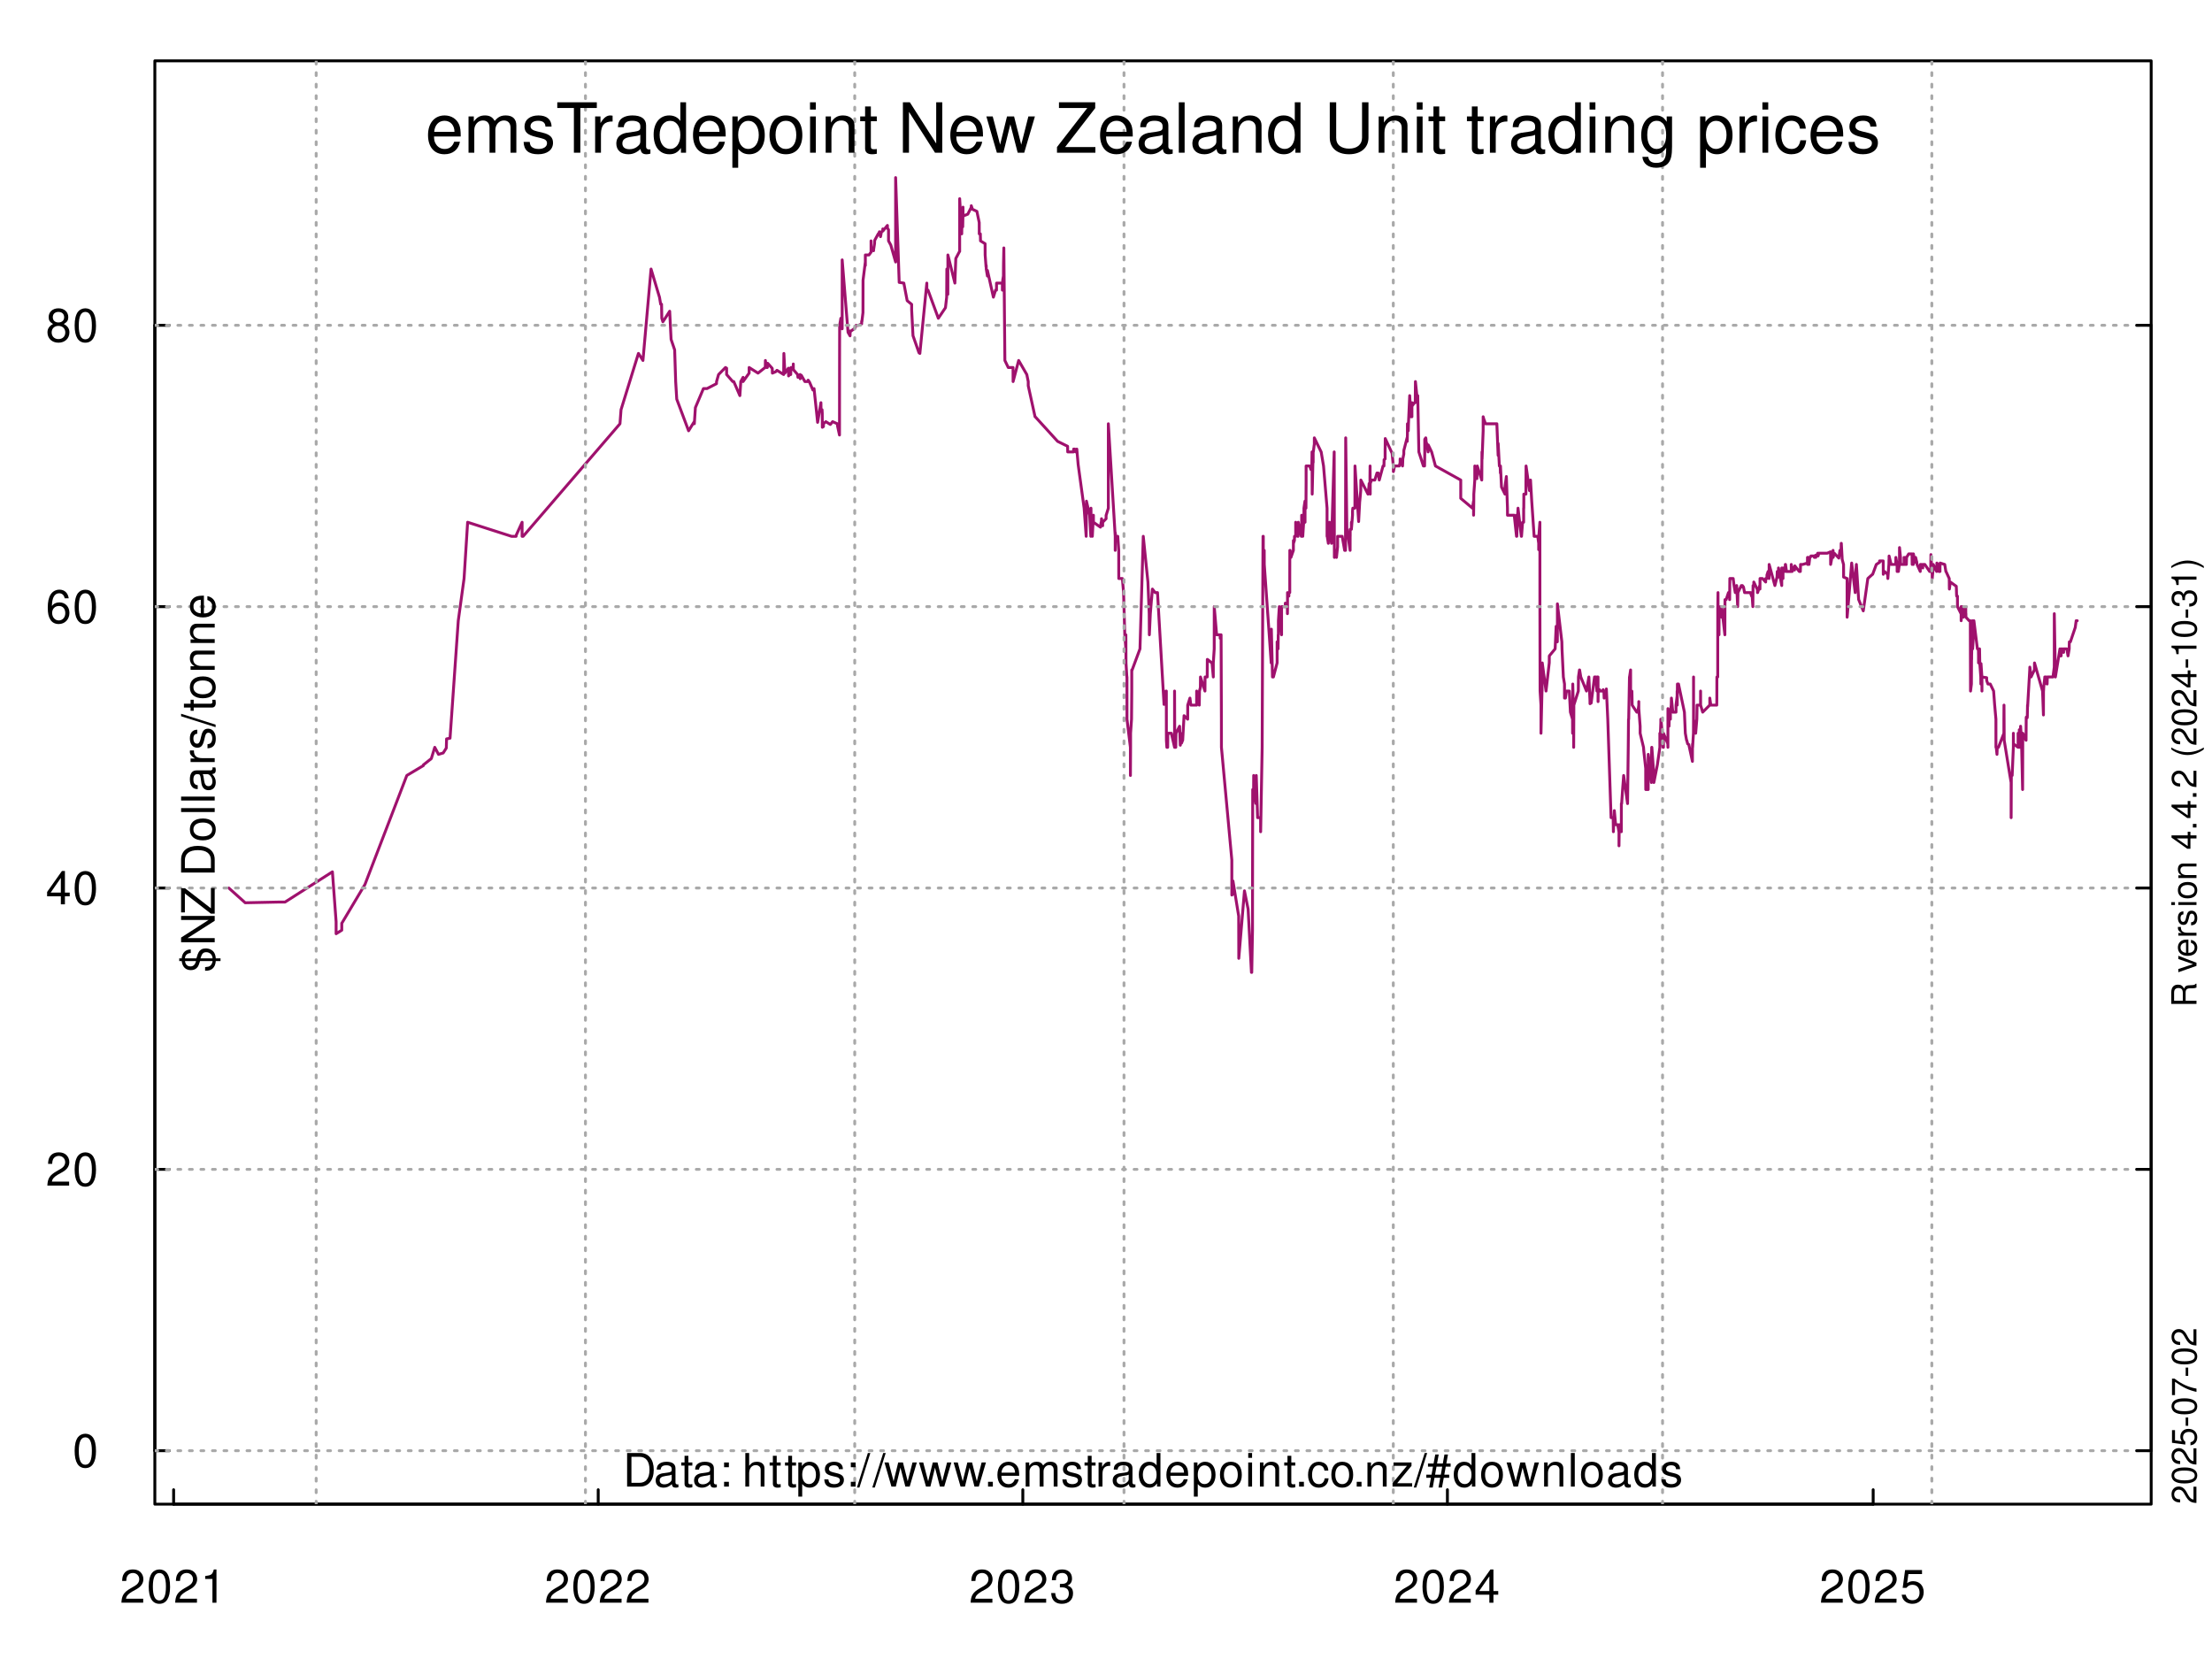 <?xml version="1.0" encoding="UTF-8"?>
<svg xmlns="http://www.w3.org/2000/svg" xmlns:xlink="http://www.w3.org/1999/xlink" width="576pt" height="432pt" viewBox="0 0 576 432" version="1.1">
<defs>
<g>
<symbol overflow="visible" id="glyph0-0">
<path style="stroke:none;" d=""/>
</symbol>
<symbol overflow="visible" id="glyph0-1">
<path style="stroke:none;" d="M 6.078 -1.047 L 1.594 -1.047 C 1.703 -1.766 2.094 -2.219 3.125 -2.859 L 4.328 -3.531 C 5.516 -4.188 6.125 -5.078 6.125 -6.141 C 6.125 -6.859 5.844 -7.531 5.344 -8 C 4.844 -8.453 4.219 -8.672 3.406 -8.672 C 2.328 -8.672 1.531 -8.297 1.062 -7.547 C 0.75 -7.094 0.625 -6.547 0.594 -5.672 L 1.656 -5.672 C 1.688 -6.266 1.766 -6.609 1.906 -6.906 C 2.188 -7.422 2.734 -7.75 3.375 -7.75 C 4.328 -7.75 5.047 -7.062 5.047 -6.125 C 5.047 -5.422 4.656 -4.828 3.906 -4.391 L 2.797 -3.75 C 1.016 -2.719 0.5 -1.906 0.406 -0.016 L 6.078 -0.016 Z M 6.078 -1.047 "/>
</symbol>
<symbol overflow="visible" id="glyph0-2">
<path style="stroke:none;" d="M 3.297 -8.672 C 2.516 -8.672 1.781 -8.312 1.344 -7.734 C 0.797 -6.953 0.516 -5.812 0.516 -4.203 C 0.516 -1.266 1.469 0.281 3.297 0.281 C 5.094 0.281 6.078 -1.266 6.078 -4.125 C 6.078 -5.812 5.812 -6.938 5.25 -7.734 C 4.812 -8.328 4.109 -8.672 3.297 -8.672 Z M 3.297 -7.734 C 4.438 -7.734 5 -6.578 5 -4.219 C 5 -1.75 4.453 -0.594 3.281 -0.594 C 2.156 -0.594 1.594 -1.797 1.594 -4.188 C 1.594 -6.578 2.156 -7.734 3.297 -7.734 Z M 3.297 -7.734 "/>
</symbol>
<symbol overflow="visible" id="glyph0-3">
<path style="stroke:none;" d="M 3.109 -6.188 L 3.109 0 L 4.156 0 L 4.156 -8.672 L 3.469 -8.672 C 3.094 -7.344 2.859 -7.156 1.219 -6.953 L 1.219 -6.188 Z M 3.109 -6.188 "/>
</symbol>
<symbol overflow="visible" id="glyph0-4">
<path style="stroke:none;" d="M 2.656 -4 L 3.234 -4 C 4.375 -4 4.984 -3.453 4.984 -2.406 C 4.984 -1.312 4.328 -0.656 3.234 -0.656 C 2.078 -0.656 1.516 -1.25 1.438 -2.516 L 0.391 -2.516 C 0.438 -1.828 0.547 -1.375 0.75 -0.984 C 1.203 -0.141 2.031 0.281 3.188 0.281 C 4.938 0.281 6.078 -0.781 6.078 -2.422 C 6.078 -3.531 5.656 -4.125 4.625 -4.484 C 5.422 -4.812 5.812 -5.406 5.812 -6.281 C 5.812 -7.781 4.844 -8.672 3.234 -8.672 C 1.516 -8.672 0.594 -7.719 0.562 -5.875 L 1.625 -5.875 C 1.625 -6.406 1.688 -6.703 1.812 -6.969 C 2.047 -7.469 2.578 -7.75 3.234 -7.75 C 4.172 -7.75 4.734 -7.188 4.734 -6.25 C 4.734 -5.641 4.531 -5.266 4.062 -5.062 C 3.766 -4.938 3.391 -4.891 2.656 -4.891 Z M 2.656 -4 "/>
</symbol>
<symbol overflow="visible" id="glyph0-5">
<path style="stroke:none;" d="M 3.922 -2.094 L 3.922 0 L 4.984 0 L 4.984 -2.094 L 6.234 -2.094 L 6.234 -3.047 L 4.984 -3.047 L 4.984 -8.672 L 4.203 -8.672 L 0.344 -3.219 L 0.344 -2.094 Z M 3.922 -3.047 L 1.266 -3.047 L 3.922 -6.875 Z M 3.922 -3.047 "/>
</symbol>
<symbol overflow="visible" id="glyph0-6">
<path style="stroke:none;" d="M 5.719 -8.516 L 1.312 -8.516 L 0.688 -3.875 L 1.656 -3.875 C 2.141 -4.469 2.562 -4.672 3.234 -4.672 C 4.375 -4.672 5.078 -3.891 5.078 -2.625 C 5.078 -1.406 4.375 -0.656 3.219 -0.656 C 2.297 -0.656 1.734 -1.125 1.469 -2.094 L 0.422 -2.094 C 0.562 -1.391 0.688 -1.062 0.938 -0.75 C 1.422 -0.094 2.281 0.281 3.234 0.281 C 4.953 0.281 6.156 -0.969 6.156 -2.766 C 6.156 -4.453 5.047 -5.609 3.406 -5.609 C 2.812 -5.609 2.328 -5.453 1.844 -5.094 L 2.172 -7.469 L 5.719 -7.469 Z M 5.719 -8.516 "/>
</symbol>
<symbol overflow="visible" id="glyph0-7">
<path style="stroke:none;" d="M 5.969 -6.422 C 5.766 -7.844 4.859 -8.672 3.562 -8.672 C 2.625 -8.672 1.781 -8.219 1.281 -7.438 C 0.75 -6.594 0.516 -5.531 0.516 -3.953 C 0.516 -2.5 0.719 -1.578 1.234 -0.797 C 1.688 -0.094 2.438 0.281 3.375 0.281 C 4.984 0.281 6.156 -0.938 6.156 -2.625 C 6.156 -4.219 5.078 -5.359 3.547 -5.359 C 2.719 -5.359 2.047 -5.047 1.594 -4.406 C 1.609 -6.547 2.281 -7.734 3.484 -7.734 C 4.234 -7.734 4.75 -7.266 4.922 -6.422 Z M 3.422 -4.422 C 4.438 -4.422 5.078 -3.703 5.078 -2.547 C 5.078 -1.453 4.359 -0.656 3.391 -0.656 C 2.406 -0.656 1.656 -1.484 1.656 -2.594 C 1.656 -3.672 2.375 -4.422 3.422 -4.422 Z M 3.422 -4.422 "/>
</symbol>
<symbol overflow="visible" id="glyph0-8">
<path style="stroke:none;" d="M 4.688 -4.578 C 5.578 -5.109 5.859 -5.547 5.859 -6.359 C 5.859 -7.734 4.812 -8.672 3.297 -8.672 C 1.797 -8.672 0.75 -7.734 0.75 -6.375 C 0.75 -5.547 1.016 -5.125 1.891 -4.578 C 0.922 -4.078 0.438 -3.375 0.438 -2.406 C 0.438 -0.828 1.609 0.281 3.297 0.281 C 4.984 0.281 6.156 -0.828 6.156 -2.406 C 6.156 -3.375 5.672 -4.078 4.688 -4.578 Z M 3.297 -7.734 C 4.203 -7.734 4.781 -7.203 4.781 -6.344 C 4.781 -5.516 4.188 -4.984 3.297 -4.984 C 2.406 -4.984 1.828 -5.516 1.828 -6.359 C 1.828 -7.203 2.406 -7.734 3.297 -7.734 Z M 3.297 -4.094 C 4.359 -4.094 5.078 -3.391 5.078 -2.391 C 5.078 -1.344 4.375 -0.656 3.281 -0.656 C 2.25 -0.656 1.531 -1.375 1.531 -2.375 C 1.531 -3.406 2.234 -4.094 3.297 -4.094 Z M 3.297 -4.094 "/>
</symbol>
<symbol overflow="visible" id="glyph0-9">
<path style="stroke:none;" d="M 1.062 0 L 4.438 0 C 6.641 0 8 -1.656 8 -4.375 C 8 -7.094 6.656 -8.75 4.438 -8.75 L 1.062 -8.75 Z M 2.188 -0.984 L 2.188 -7.766 L 4.25 -7.766 C 5.969 -7.766 6.891 -6.594 6.891 -4.375 C 6.891 -2.141 5.969 -0.984 4.25 -0.984 Z M 2.188 -0.984 "/>
</symbol>
<symbol overflow="visible" id="glyph0-10">
<path style="stroke:none;" d="M 6.422 -0.594 C 6.312 -0.562 6.266 -0.562 6.203 -0.562 C 5.859 -0.562 5.656 -0.75 5.656 -1.062 L 5.656 -4.75 C 5.656 -5.875 4.844 -6.469 3.297 -6.469 C 2.375 -6.469 1.641 -6.203 1.219 -5.734 C 0.922 -5.406 0.797 -5.047 0.781 -4.422 L 1.781 -4.422 C 1.875 -5.203 2.328 -5.547 3.266 -5.547 C 4.172 -5.547 4.672 -5.203 4.672 -4.609 L 4.672 -4.344 C 4.656 -3.906 4.438 -3.75 3.625 -3.641 C 2.203 -3.469 1.984 -3.422 1.609 -3.266 C 0.875 -2.953 0.5 -2.406 0.5 -1.578 C 0.5 -0.438 1.297 0.281 2.562 0.281 C 3.359 0.281 4 0 4.703 -0.641 C 4.781 0 5.094 0.281 5.734 0.281 C 5.953 0.281 6.078 0.25 6.422 0.172 Z M 4.672 -1.984 C 4.672 -1.641 4.578 -1.438 4.266 -1.156 C 3.859 -0.797 3.375 -0.594 2.781 -0.594 C 2 -0.594 1.547 -0.969 1.547 -1.609 C 1.547 -2.266 1.984 -2.609 3.062 -2.766 C 4.125 -2.906 4.328 -2.953 4.672 -3.109 Z M 4.672 -1.984 "/>
</symbol>
<symbol overflow="visible" id="glyph0-11">
<path style="stroke:none;" d="M 3.047 -6.281 L 2.016 -6.281 L 2.016 -8.016 L 1.016 -8.016 L 1.016 -6.281 L 0.172 -6.281 L 0.172 -5.469 L 1.016 -5.469 L 1.016 -0.719 C 1.016 -0.078 1.453 0.281 2.234 0.281 C 2.5 0.281 2.719 0.25 3.047 0.188 L 3.047 -0.641 C 2.906 -0.609 2.766 -0.594 2.562 -0.594 C 2.141 -0.594 2.016 -0.719 2.016 -1.156 L 2.016 -5.469 L 3.047 -5.469 Z M 3.047 -6.281 "/>
</symbol>
<symbol overflow="visible" id="glyph0-12">
<path style="stroke:none;" d="M 2.562 -1.25 L 1.312 -1.25 L 1.312 0 L 2.562 0 Z M 2.562 -6.281 L 1.312 -6.281 L 1.312 -5.047 L 2.562 -5.047 Z M 2.562 -6.281 "/>
</symbol>
<symbol overflow="visible" id="glyph0-13">
<path style="stroke:none;" d=""/>
</symbol>
<symbol overflow="visible" id="glyph0-14">
<path style="stroke:none;" d="M 0.844 -8.75 L 0.844 0 L 1.844 0 L 1.844 -3.469 C 1.844 -4.75 2.516 -5.594 3.547 -5.594 C 3.875 -5.594 4.188 -5.5 4.422 -5.312 C 4.719 -5.094 4.844 -4.797 4.844 -4.359 L 4.844 0 L 5.828 0 L 5.828 -4.75 C 5.828 -5.812 5.078 -6.469 3.859 -6.469 C 2.969 -6.469 2.422 -6.188 1.844 -5.422 L 1.844 -8.75 Z M 0.844 -8.75 "/>
</symbol>
<symbol overflow="visible" id="glyph0-15">
<path style="stroke:none;" d="M 0.641 2.609 L 1.656 2.609 L 1.656 -0.656 C 2.188 -0.016 2.766 0.281 3.594 0.281 C 5.219 0.281 6.281 -1.031 6.281 -3.031 C 6.281 -5.141 5.25 -6.469 3.578 -6.469 C 2.719 -6.469 2.047 -6.078 1.578 -5.344 L 1.578 -6.281 L 0.641 -6.281 Z M 3.406 -5.531 C 4.516 -5.531 5.234 -4.562 5.234 -3.062 C 5.234 -1.625 4.5 -0.656 3.406 -0.656 C 2.344 -0.656 1.656 -1.625 1.656 -3.094 C 1.656 -4.578 2.344 -5.531 3.406 -5.531 Z M 3.406 -5.531 "/>
</symbol>
<symbol overflow="visible" id="glyph0-16">
<path style="stroke:none;" d="M 5.25 -4.531 C 5.25 -5.766 4.422 -6.469 2.969 -6.469 C 1.516 -6.469 0.562 -5.719 0.562 -4.547 C 0.562 -3.562 1.062 -3.094 2.562 -2.734 L 3.484 -2.516 C 4.188 -2.344 4.469 -2.094 4.469 -1.641 C 4.469 -1.047 3.875 -0.641 3 -0.641 C 2.453 -0.641 2 -0.797 1.75 -1.062 C 1.594 -1.25 1.531 -1.422 1.469 -1.875 L 0.406 -1.875 C 0.453 -0.422 1.266 0.281 2.922 0.281 C 4.5 0.281 5.516 -0.5 5.516 -1.719 C 5.516 -2.656 4.984 -3.172 3.734 -3.469 L 2.766 -3.703 C 1.953 -3.891 1.609 -4.156 1.609 -4.594 C 1.609 -5.188 2.125 -5.547 2.938 -5.547 C 3.75 -5.547 4.172 -5.203 4.203 -4.531 Z M 5.25 -4.531 "/>
</symbol>
<symbol overflow="visible" id="glyph0-17">
<path style="stroke:none;" d="M 2.75 -8.75 L -0.094 0.234 L 0.562 0.234 L 3.406 -8.75 Z M 2.75 -8.75 "/>
</symbol>
<symbol overflow="visible" id="glyph0-18">
<path style="stroke:none;" d="M 6.641 0 L 8.5 -6.281 L 7.375 -6.281 L 6.125 -1.391 L 4.891 -6.281 L 3.656 -6.281 L 2.453 -1.391 L 1.172 -6.281 L 0.078 -6.281 L 1.891 0 L 3.031 0 L 4.234 -4.938 L 5.516 0 Z M 6.641 0 "/>
</symbol>
<symbol overflow="visible" id="glyph0-19">
<path style="stroke:none;" d="M 2.297 -1.25 L 1.047 -1.25 L 1.047 0 L 2.297 0 Z M 2.297 -1.25 "/>
</symbol>
<symbol overflow="visible" id="glyph0-20">
<path style="stroke:none;" d="M 6.156 -2.812 C 6.156 -3.766 6.078 -4.344 5.906 -4.812 C 5.5 -5.844 4.531 -6.469 3.359 -6.469 C 1.609 -6.469 0.484 -5.141 0.484 -3.062 C 0.484 -0.984 1.562 0.281 3.344 0.281 C 4.781 0.281 5.766 -0.547 6.031 -1.906 L 5.016 -1.906 C 4.734 -1.078 4.172 -0.641 3.375 -0.641 C 2.734 -0.641 2.203 -0.938 1.859 -1.469 C 1.625 -1.828 1.531 -2.188 1.531 -2.812 Z M 1.547 -3.625 C 1.625 -4.781 2.344 -5.547 3.344 -5.547 C 4.375 -5.547 5.078 -4.75 5.078 -3.625 Z M 1.547 -3.625 "/>
</symbol>
<symbol overflow="visible" id="glyph0-21">
<path style="stroke:none;" d="M 0.844 -6.281 L 0.844 0 L 1.844 0 L 1.844 -3.953 C 1.844 -4.859 2.516 -5.594 3.328 -5.594 C 4.062 -5.594 4.484 -5.141 4.484 -4.328 L 4.484 0 L 5.5 0 L 5.5 -3.953 C 5.5 -4.859 6.156 -5.594 6.969 -5.594 C 7.703 -5.594 8.141 -5.125 8.141 -4.328 L 8.141 0 L 9.141 0 L 9.141 -4.719 C 9.141 -5.844 8.5 -6.469 7.312 -6.469 C 6.484 -6.469 5.969 -6.219 5.391 -5.516 C 5.016 -6.188 4.516 -6.469 3.703 -6.469 C 2.859 -6.469 2.297 -6.156 1.766 -5.406 L 1.766 -6.281 Z M 0.844 -6.281 "/>
</symbol>
<symbol overflow="visible" id="glyph0-22">
<path style="stroke:none;" d="M 0.828 -6.281 L 0.828 0 L 1.844 0 L 1.844 -3.266 C 1.844 -4.781 2.469 -5.453 3.859 -5.406 L 3.859 -6.438 C 3.688 -6.453 3.594 -6.469 3.469 -6.469 C 2.812 -6.469 2.328 -6.078 1.75 -5.141 L 1.75 -6.281 Z M 0.828 -6.281 "/>
</symbol>
<symbol overflow="visible" id="glyph0-23">
<path style="stroke:none;" d="M 5.938 -8.75 L 4.938 -8.75 L 4.938 -5.5 C 4.531 -6.125 3.859 -6.469 3.016 -6.469 C 1.375 -6.469 0.312 -5.156 0.312 -3.156 C 0.312 -1.031 1.344 0.281 3.047 0.281 C 3.906 0.281 4.516 -0.047 5.047 -0.828 L 5.047 0 L 5.938 0 Z M 3.188 -5.531 C 4.266 -5.531 4.938 -4.578 4.938 -3.078 C 4.938 -1.625 4.25 -0.656 3.188 -0.656 C 2.094 -0.656 1.359 -1.625 1.359 -3.094 C 1.359 -4.562 2.094 -5.531 3.188 -5.531 Z M 3.188 -5.531 "/>
</symbol>
<symbol overflow="visible" id="glyph0-24">
<path style="stroke:none;" d="M 3.266 -6.469 C 1.484 -6.469 0.438 -5.203 0.438 -3.094 C 0.438 -0.969 1.484 0.281 3.281 0.281 C 5.047 0.281 6.125 -0.984 6.125 -3.047 C 6.125 -5.234 5.094 -6.469 3.266 -6.469 Z M 3.281 -5.547 C 4.406 -5.547 5.078 -4.625 5.078 -3.062 C 5.078 -1.578 4.375 -0.641 3.281 -0.641 C 2.156 -0.641 1.469 -1.578 1.469 -3.094 C 1.469 -4.625 2.156 -5.547 3.281 -5.547 Z M 3.281 -5.547 "/>
</symbol>
<symbol overflow="visible" id="glyph0-25">
<path style="stroke:none;" d="M 1.797 -6.281 L 0.797 -6.281 L 0.797 0 L 1.797 0 Z M 1.797 -8.75 L 0.797 -8.75 L 0.797 -7.484 L 1.797 -7.484 Z M 1.797 -8.75 "/>
</symbol>
<symbol overflow="visible" id="glyph0-26">
<path style="stroke:none;" d="M 0.844 -6.281 L 0.844 0 L 1.844 0 L 1.844 -3.469 C 1.844 -4.75 2.516 -5.594 3.547 -5.594 C 4.344 -5.594 4.844 -5.109 4.844 -4.359 L 4.844 0 L 5.844 0 L 5.844 -4.75 C 5.844 -5.797 5.062 -6.469 3.859 -6.469 C 2.922 -6.469 2.312 -6.109 1.766 -5.234 L 1.766 -6.281 Z M 0.844 -6.281 "/>
</symbol>
<symbol overflow="visible" id="glyph0-27">
<path style="stroke:none;" d="M 5.656 -4.172 C 5.609 -4.781 5.469 -5.188 5.234 -5.531 C 4.797 -6.125 4.047 -6.469 3.172 -6.469 C 1.469 -6.469 0.375 -5.125 0.375 -3.031 C 0.375 -1.016 1.453 0.281 3.156 0.281 C 4.656 0.281 5.609 -0.625 5.719 -2.156 L 4.719 -2.156 C 4.547 -1.156 4.031 -0.641 3.188 -0.641 C 2.078 -0.641 1.422 -1.547 1.422 -3.031 C 1.422 -4.609 2.062 -5.547 3.156 -5.547 C 4 -5.547 4.531 -5.047 4.641 -4.172 Z M 5.656 -4.172 "/>
</symbol>
<symbol overflow="visible" id="glyph0-28">
<path style="stroke:none;" d="M 5.312 -6.281 L 0.625 -6.281 L 0.625 -5.406 L 4.125 -5.406 L 0.375 -0.906 L 0.375 0 L 5.484 0 L 5.484 -0.875 L 1.578 -0.875 L 5.312 -5.406 Z M 5.312 -6.281 "/>
</symbol>
<symbol overflow="visible" id="glyph0-29">
<path style="stroke:none;" d="M 5.812 -8.359 L 4.891 -8.359 L 4.469 -6.016 L 2.969 -6.016 L 3.406 -8.359 L 2.5 -8.359 L 2.062 -6.016 L 0.609 -6.016 L 0.609 -5.203 L 1.906 -5.203 L 1.531 -3.109 L 0.172 -3.109 L 0.172 -2.297 L 1.375 -2.297 L 0.922 0.234 L 1.844 0.234 L 2.297 -2.297 L 3.797 -2.297 L 3.344 0.234 L 4.25 0.234 L 4.719 -2.297 L 6.125 -2.297 L 6.125 -3.109 L 4.859 -3.109 L 5.234 -5.203 L 6.5 -5.203 L 6.5 -6.016 L 5.391 -6.016 Z M 4.312 -5.203 L 3.953 -3.109 L 2.453 -3.109 L 2.828 -5.203 Z M 4.312 -5.203 "/>
</symbol>
<symbol overflow="visible" id="glyph0-30">
<path style="stroke:none;" d="M 1.828 -8.75 L 0.812 -8.75 L 0.812 0 L 1.828 0 Z M 1.828 -8.75 "/>
</symbol>
<symbol overflow="visible" id="glyph1-0">
<path style="stroke:none;" d=""/>
</symbol>
<symbol overflow="visible" id="glyph1-1">
<path style="stroke:none;" d="M 9.234 -4.219 C 9.234 -5.656 9.125 -6.516 8.859 -7.219 C 8.25 -8.766 6.797 -9.703 5.047 -9.703 C 2.406 -9.703 0.719 -7.703 0.719 -4.594 C 0.719 -1.469 2.344 0.406 5 0.406 C 7.156 0.406 8.656 -0.812 9.031 -2.859 L 7.531 -2.859 C 7.109 -1.625 6.266 -0.969 5.062 -0.969 C 4.109 -0.969 3.297 -1.406 2.797 -2.203 C 2.438 -2.734 2.297 -3.281 2.281 -4.219 Z M 2.328 -5.438 C 2.453 -7.188 3.516 -8.312 5.016 -8.312 C 6.547 -8.312 7.609 -7.125 7.609 -5.438 Z M 2.328 -5.438 "/>
</symbol>
<symbol overflow="visible" id="glyph1-2">
<path style="stroke:none;" d="M 1.266 -9.438 L 1.266 0 L 2.766 0 L 2.766 -5.922 C 2.766 -7.297 3.766 -8.391 4.984 -8.391 C 6.109 -8.391 6.734 -7.703 6.734 -6.5 L 6.734 0 L 8.25 0 L 8.25 -5.922 C 8.25 -7.297 9.234 -8.391 10.453 -8.391 C 11.562 -8.391 12.203 -7.688 12.203 -6.5 L 12.203 0 L 13.719 0 L 13.719 -7.078 C 13.719 -8.766 12.75 -9.703 10.984 -9.703 C 9.719 -9.703 8.969 -9.328 8.078 -8.266 C 7.531 -9.266 6.766 -9.703 5.547 -9.703 C 4.281 -9.703 3.438 -9.234 2.641 -8.094 L 2.641 -9.438 Z M 1.266 -9.438 "/>
</symbol>
<symbol overflow="visible" id="glyph1-3">
<path style="stroke:none;" d="M 7.891 -6.797 C 7.859 -8.656 6.641 -9.703 4.469 -9.703 C 2.266 -9.703 0.844 -8.562 0.844 -6.828 C 0.844 -5.344 1.609 -4.641 3.828 -4.109 L 5.234 -3.766 C 6.281 -3.516 6.703 -3.125 6.703 -2.469 C 6.703 -1.562 5.812 -0.969 4.5 -0.969 C 3.688 -0.969 3 -1.203 2.625 -1.609 C 2.391 -1.875 2.281 -2.141 2.203 -2.812 L 0.609 -2.812 C 0.688 -0.625 1.906 0.406 4.375 0.406 C 6.75 0.406 8.266 -0.75 8.266 -2.578 C 8.266 -3.984 7.469 -4.75 5.594 -5.203 L 4.156 -5.547 C 2.938 -5.828 2.406 -6.234 2.406 -6.891 C 2.406 -7.781 3.188 -8.312 4.406 -8.312 C 5.609 -8.312 6.266 -7.797 6.297 -6.797 Z M 7.891 -6.797 "/>
</symbol>
<symbol overflow="visible" id="glyph1-4">
<path style="stroke:none;" d="M 6.375 -11.641 L 10.672 -11.641 L 10.672 -13.125 L 0.375 -13.125 L 0.375 -11.641 L 4.703 -11.641 L 4.703 0 L 6.375 0 Z M 6.375 -11.641 "/>
</symbol>
<symbol overflow="visible" id="glyph1-5">
<path style="stroke:none;" d="M 1.234 -9.438 L 1.234 0 L 2.75 0 L 2.75 -4.891 C 2.766 -7.156 3.703 -8.172 5.781 -8.125 L 5.781 -9.641 C 5.531 -9.688 5.375 -9.703 5.203 -9.703 C 4.234 -9.703 3.484 -9.125 2.625 -7.719 L 2.625 -9.438 Z M 1.234 -9.438 "/>
</symbol>
<symbol overflow="visible" id="glyph1-6">
<path style="stroke:none;" d="M 9.625 -0.875 C 9.469 -0.844 9.391 -0.844 9.312 -0.844 C 8.781 -0.844 8.5 -1.109 8.5 -1.578 L 8.5 -7.125 C 8.5 -8.797 7.266 -9.703 4.953 -9.703 C 3.562 -9.703 2.469 -9.312 1.812 -8.609 C 1.391 -8.125 1.203 -7.578 1.172 -6.641 L 2.688 -6.641 C 2.812 -7.797 3.484 -8.312 4.891 -8.312 C 6.266 -8.312 7 -7.812 7 -6.906 L 7 -6.516 C 6.984 -5.875 6.656 -5.641 5.438 -5.469 C 3.312 -5.203 2.984 -5.125 2.406 -4.891 C 1.312 -4.422 0.75 -3.594 0.75 -2.375 C 0.75 -0.672 1.938 0.406 3.859 0.406 C 5.047 0.406 6 0 7.062 -0.969 C 7.156 0 7.625 0.406 8.609 0.406 C 8.922 0.406 9.125 0.375 9.625 0.25 Z M 7 -2.969 C 7 -2.469 6.859 -2.156 6.406 -1.75 C 5.797 -1.188 5.062 -0.906 4.172 -0.906 C 3 -0.906 2.328 -1.453 2.328 -2.406 C 2.328 -3.406 2.969 -3.906 4.594 -4.141 C 6.188 -4.359 6.5 -4.422 7 -4.656 Z M 7 -2.969 "/>
</symbol>
<symbol overflow="visible" id="glyph1-7">
<path style="stroke:none;" d="M 8.906 -13.125 L 7.422 -13.125 L 7.422 -8.25 C 6.781 -9.203 5.781 -9.703 4.516 -9.703 C 2.062 -9.703 0.469 -7.734 0.469 -4.734 C 0.469 -1.547 2.016 0.406 4.578 0.406 C 5.875 0.406 6.766 -0.078 7.578 -1.234 L 7.578 0 L 8.906 0 Z M 4.766 -8.297 C 6.391 -8.297 7.422 -6.875 7.422 -4.609 C 7.422 -2.438 6.375 -0.984 4.781 -0.984 C 3.125 -0.984 2.031 -2.453 2.031 -4.641 C 2.031 -6.844 3.125 -8.297 4.766 -8.297 Z M 4.766 -8.297 "/>
</symbol>
<symbol overflow="visible" id="glyph1-8">
<path style="stroke:none;" d="M 0.969 3.922 L 2.484 3.922 L 2.484 -0.984 C 3.281 -0.016 4.156 0.406 5.375 0.406 C 7.828 0.406 9.406 -1.547 9.406 -4.547 C 9.406 -7.719 7.859 -9.703 5.359 -9.703 C 4.094 -9.703 3.062 -9.125 2.359 -8.016 L 2.359 -9.438 L 0.969 -9.438 Z M 5.109 -8.297 C 6.766 -8.297 7.844 -6.844 7.844 -4.594 C 7.844 -2.453 6.75 -0.984 5.109 -0.984 C 3.516 -0.984 2.484 -2.438 2.484 -4.641 C 2.484 -6.859 3.516 -8.297 5.109 -8.297 Z M 5.109 -8.297 "/>
</symbol>
<symbol overflow="visible" id="glyph1-9">
<path style="stroke:none;" d="M 4.891 -9.703 C 2.234 -9.703 0.641 -7.812 0.641 -4.641 C 0.641 -1.453 2.234 0.406 4.906 0.406 C 7.578 0.406 9.188 -1.469 9.188 -4.578 C 9.188 -7.844 7.625 -9.703 4.891 -9.703 Z M 4.906 -8.312 C 6.609 -8.312 7.609 -6.938 7.609 -4.594 C 7.609 -2.359 6.562 -0.969 4.906 -0.969 C 3.234 -0.969 2.219 -2.359 2.219 -4.641 C 2.219 -6.938 3.234 -8.312 4.906 -8.312 Z M 4.906 -8.312 "/>
</symbol>
<symbol overflow="visible" id="glyph1-10">
<path style="stroke:none;" d="M 2.703 -9.438 L 1.203 -9.438 L 1.203 0 L 2.703 0 Z M 2.703 -13.125 L 1.188 -13.125 L 1.188 -11.234 L 2.703 -11.234 Z M 2.703 -13.125 "/>
</symbol>
<symbol overflow="visible" id="glyph1-11">
<path style="stroke:none;" d="M 1.266 -9.438 L 1.266 0 L 2.766 0 L 2.766 -5.203 C 2.766 -7.125 3.781 -8.391 5.328 -8.391 C 6.516 -8.391 7.266 -7.672 7.266 -6.531 L 7.266 0 L 8.766 0 L 8.766 -7.125 C 8.766 -8.688 7.594 -9.703 5.781 -9.703 C 4.375 -9.703 3.469 -9.156 2.641 -7.844 L 2.641 -9.438 Z M 1.266 -9.438 "/>
</symbol>
<symbol overflow="visible" id="glyph1-12">
<path style="stroke:none;" d="M 4.578 -9.438 L 3.031 -9.438 L 3.031 -12.031 L 1.531 -12.031 L 1.531 -9.438 L 0.25 -9.438 L 0.25 -8.203 L 1.531 -8.203 L 1.531 -1.078 C 1.531 -0.109 2.172 0.406 3.344 0.406 C 3.75 0.406 4.062 0.375 4.578 0.281 L 4.578 -0.969 C 4.359 -0.922 4.156 -0.906 3.859 -0.906 C 3.203 -0.906 3.031 -1.078 3.031 -1.75 L 3.031 -8.203 L 4.578 -8.203 Z M 4.578 -9.438 "/>
</symbol>
<symbol overflow="visible" id="glyph1-13">
<path style="stroke:none;" d=""/>
</symbol>
<symbol overflow="visible" id="glyph1-14">
<path style="stroke:none;" d="M 11.625 -13.125 L 10.047 -13.125 L 10.047 -2.391 L 3.188 -13.125 L 1.375 -13.125 L 1.375 0 L 2.953 0 L 2.953 -10.641 L 9.734 0 L 11.625 0 Z M 11.625 -13.125 "/>
</symbol>
<symbol overflow="visible" id="glyph1-15">
<path style="stroke:none;" d="M 9.969 0 L 12.75 -9.438 L 11.047 -9.438 L 9.188 -2.094 L 7.328 -9.438 L 5.484 -9.438 L 3.688 -2.094 L 1.766 -9.438 L 0.109 -9.438 L 2.844 0 L 4.531 0 L 6.359 -7.391 L 8.266 0 Z M 9.969 0 "/>
</symbol>
<symbol overflow="visible" id="glyph1-16">
<path style="stroke:none;" d="M 10.453 -13.125 L 1.016 -13.125 L 1.016 -11.641 L 8.391 -11.641 L 0.5 -1.469 L 0.5 0 L 10.5 0 L 10.5 -1.469 L 2.609 -1.469 L 10.453 -11.609 Z M 10.453 -13.125 "/>
</symbol>
<symbol overflow="visible" id="glyph1-17">
<path style="stroke:none;" d="M 2.734 -13.125 L 1.219 -13.125 L 1.219 0 L 2.734 0 Z M 2.734 -13.125 "/>
</symbol>
<symbol overflow="visible" id="glyph1-18">
<path style="stroke:none;" d="M 9.938 -13.125 L 9.938 -3.906 C 9.938 -2.141 8.656 -1.062 6.547 -1.062 C 5.578 -1.062 4.781 -1.297 4.156 -1.75 C 3.516 -2.25 3.203 -2.922 3.203 -3.906 L 3.203 -13.125 L 1.531 -13.125 L 1.531 -3.906 C 1.531 -1.234 3.438 0.406 6.547 0.406 C 9.625 0.406 11.609 -1.281 11.609 -3.906 L 11.609 -13.125 Z M 9.938 -13.125 "/>
</symbol>
<symbol overflow="visible" id="glyph1-19">
<path style="stroke:none;" d="M 7.266 -9.438 L 7.266 -8.062 C 6.516 -9.203 5.688 -9.703 4.5 -9.703 C 2.219 -9.703 0.625 -7.578 0.625 -4.547 C 0.625 -2.969 1.016 -1.812 1.812 -0.859 C 2.516 -0.031 3.422 0.406 4.391 0.406 C 5.531 0.406 6.344 -0.094 7.125 -1.281 L 7.125 -0.797 C 7.125 1.734 6.422 2.656 4.547 2.656 C 3.281 2.656 2.609 2.156 2.469 1.078 L 0.938 1.078 C 1.078 2.828 2.469 3.922 4.516 3.922 C 5.906 3.922 7.062 3.469 7.672 2.719 C 8.391 1.844 8.656 0.672 8.656 -1.547 L 8.656 -9.438 Z M 4.641 -8.312 C 6.234 -8.312 7.125 -6.984 7.125 -4.594 C 7.125 -2.297 6.203 -0.969 4.641 -0.969 C 3.094 -0.969 2.203 -2.328 2.203 -4.641 C 2.203 -6.953 3.094 -8.312 4.641 -8.312 Z M 4.641 -8.312 "/>
</symbol>
<symbol overflow="visible" id="glyph1-20">
<path style="stroke:none;" d="M 8.484 -6.266 C 8.406 -7.188 8.203 -7.781 7.844 -8.297 C 7.203 -9.188 6.062 -9.703 4.75 -9.703 C 2.203 -9.703 0.562 -7.688 0.562 -4.547 C 0.562 -1.516 2.172 0.406 4.734 0.406 C 6.984 0.406 8.406 -0.938 8.594 -3.234 L 7.078 -3.234 C 6.828 -1.734 6.047 -0.969 4.766 -0.969 C 3.109 -0.969 2.125 -2.328 2.125 -4.547 C 2.125 -6.906 3.094 -8.312 4.734 -8.312 C 6 -8.312 6.781 -7.578 6.969 -6.266 Z M 8.484 -6.266 "/>
</symbol>
<symbol overflow="visible" id="glyph2-0">
<path style="stroke:none;" d=""/>
</symbol>
<symbol overflow="visible" id="glyph2-1">
<path style="stroke:none;" d="M -9.234 -3 L -8.594 -3 C -8.406 -1.469 -7.562 -0.641 -6.188 -0.641 C -5.438 -0.641 -4.844 -0.922 -4.438 -1.469 C -4.219 -1.797 -4.078 -2.141 -3.812 -3 L -0.547 -3 C -0.625 -2.453 -0.859 -2 -1.234 -1.734 C -1.516 -1.547 -1.719 -1.5 -2.5 -1.422 L -2.5 -0.484 C -0.828 -0.391 0.172 -1.312 0.281 -3 L 1.516 -3 L 1.516 -3.703 L 0.281 -3.703 C 0.234 -4.359 0.094 -4.797 -0.141 -5.203 C -0.578 -5.891 -1.391 -6.297 -2.344 -6.297 C -3.188 -6.297 -3.797 -5.969 -4.188 -5.281 C -4.375 -4.969 -4.422 -4.812 -4.766 -3.703 L -7.75 -3.703 C -7.719 -4.516 -7.109 -5.078 -6.234 -5.094 L -6.234 -6.031 C -7.594 -6.031 -8.484 -5.156 -8.594 -3.703 L -9.234 -3.703 Z M -4.859 -3 C -5.109 -2.047 -5.578 -1.609 -6.312 -1.609 C -7.109 -1.609 -7.625 -2.109 -7.734 -3 Z M -3.703 -3.703 C -3.344 -4.938 -2.984 -5.312 -2.203 -5.312 C -1.734 -5.312 -1.312 -5.141 -1 -4.812 C -0.719 -4.531 -0.609 -4.219 -0.547 -3.703 Z M -3.703 -3.703 "/>
</symbol>
<symbol overflow="visible" id="glyph2-2">
<path style="stroke:none;" d="M -8.75 -7.75 L -8.75 -6.703 L -1.594 -6.703 L -8.75 -2.125 L -8.75 -0.906 L 0 -0.906 L 0 -1.969 L -7.094 -1.969 L 0 -6.484 L 0 -7.75 Z M -8.75 -7.75 "/>
</symbol>
<symbol overflow="visible" id="glyph2-3">
<path style="stroke:none;" d="M -8.75 -6.969 L -8.75 -0.672 L -7.766 -0.672 L -7.766 -5.594 L -0.984 -0.344 L 0 -0.344 L 0 -7 L -0.984 -7 L -0.984 -1.734 L -7.734 -6.969 Z M -8.75 -6.969 "/>
</symbol>
<symbol overflow="visible" id="glyph2-4">
<path style="stroke:none;" d=""/>
</symbol>
<symbol overflow="visible" id="glyph2-5">
<path style="stroke:none;" d="M 0 -1.062 L 0 -4.438 C 0 -6.641 -1.656 -8 -4.375 -8 C -7.094 -8 -8.75 -6.656 -8.75 -4.438 L -8.75 -1.062 Z M -0.984 -2.188 L -7.766 -2.188 L -7.766 -4.25 C -7.766 -5.969 -6.594 -6.891 -4.375 -6.891 C -2.141 -6.891 -0.984 -5.969 -0.984 -4.25 Z M -0.984 -2.188 "/>
</symbol>
<symbol overflow="visible" id="glyph2-6">
<path style="stroke:none;" d="M -6.469 -3.266 C -6.469 -1.484 -5.203 -0.438 -3.094 -0.438 C -0.969 -0.438 0.281 -1.484 0.281 -3.281 C 0.281 -5.047 -0.984 -6.125 -3.047 -6.125 C -5.234 -6.125 -6.469 -5.094 -6.469 -3.266 Z M -5.547 -3.281 C -5.547 -4.406 -4.625 -5.078 -3.062 -5.078 C -1.578 -5.078 -0.641 -4.375 -0.641 -3.281 C -0.641 -2.156 -1.578 -1.469 -3.094 -1.469 C -4.625 -1.469 -5.547 -2.156 -5.547 -3.281 Z M -5.547 -3.281 "/>
</symbol>
<symbol overflow="visible" id="glyph2-7">
<path style="stroke:none;" d="M -8.75 -1.828 L -8.75 -0.812 L 0 -0.812 L 0 -1.828 Z M -8.75 -1.828 "/>
</symbol>
<symbol overflow="visible" id="glyph2-8">
<path style="stroke:none;" d="M -0.594 -6.422 C -0.562 -6.312 -0.562 -6.266 -0.562 -6.203 C -0.562 -5.859 -0.75 -5.656 -1.062 -5.656 L -4.75 -5.656 C -5.875 -5.656 -6.469 -4.844 -6.469 -3.297 C -6.469 -2.375 -6.203 -1.641 -5.734 -1.219 C -5.406 -0.922 -5.047 -0.797 -4.422 -0.781 L -4.422 -1.781 C -5.203 -1.875 -5.547 -2.328 -5.547 -3.266 C -5.547 -4.172 -5.203 -4.672 -4.609 -4.672 L -4.344 -4.672 C -3.906 -4.656 -3.75 -4.438 -3.641 -3.625 C -3.469 -2.203 -3.422 -1.984 -3.266 -1.609 C -2.953 -0.875 -2.406 -0.5 -1.578 -0.5 C -0.438 -0.5 0.281 -1.297 0.281 -2.562 C 0.281 -3.359 0 -4 -0.641 -4.703 C 0 -4.781 0.281 -5.094 0.281 -5.734 C 0.281 -5.953 0.25 -6.078 0.172 -6.422 Z M -1.984 -4.672 C -1.641 -4.672 -1.438 -4.578 -1.156 -4.266 C -0.797 -3.859 -0.594 -3.375 -0.594 -2.781 C -0.594 -2 -0.969 -1.547 -1.609 -1.547 C -2.266 -1.547 -2.609 -1.984 -2.766 -3.062 C -2.906 -4.125 -2.953 -4.328 -3.109 -4.672 Z M -1.984 -4.672 "/>
</symbol>
<symbol overflow="visible" id="glyph2-9">
<path style="stroke:none;" d="M -6.281 -0.828 L 0 -0.828 L 0 -1.844 L -3.266 -1.844 C -4.781 -1.844 -5.453 -2.469 -5.406 -3.859 L -6.438 -3.859 C -6.453 -3.688 -6.469 -3.594 -6.469 -3.469 C -6.469 -2.812 -6.078 -2.328 -5.141 -1.75 L -6.281 -1.75 Z M -6.281 -0.828 "/>
</symbol>
<symbol overflow="visible" id="glyph2-10">
<path style="stroke:none;" d="M -4.531 -5.25 C -5.766 -5.25 -6.469 -4.422 -6.469 -2.969 C -6.469 -1.516 -5.719 -0.562 -4.547 -0.562 C -3.562 -0.562 -3.094 -1.062 -2.734 -2.562 L -2.516 -3.484 C -2.344 -4.188 -2.094 -4.469 -1.641 -4.469 C -1.047 -4.469 -0.641 -3.875 -0.641 -3 C -0.641 -2.453 -0.797 -2 -1.062 -1.75 C -1.25 -1.594 -1.422 -1.531 -1.875 -1.469 L -1.875 -0.406 C -0.422 -0.453 0.281 -1.266 0.281 -2.922 C 0.281 -4.5 -0.5 -5.516 -1.719 -5.516 C -2.656 -5.516 -3.172 -4.984 -3.469 -3.734 L -3.703 -2.766 C -3.891 -1.953 -4.156 -1.609 -4.594 -1.609 C -5.188 -1.609 -5.547 -2.125 -5.547 -2.938 C -5.547 -3.75 -5.203 -4.172 -4.531 -4.203 Z M -4.531 -5.25 "/>
</symbol>
<symbol overflow="visible" id="glyph2-11">
<path style="stroke:none;" d="M -8.75 -2.75 L 0.234 0.094 L 0.234 -0.562 L -8.75 -3.406 Z M -8.75 -2.75 "/>
</symbol>
<symbol overflow="visible" id="glyph2-12">
<path style="stroke:none;" d="M -6.281 -3.047 L -6.281 -2.016 L -8.016 -2.016 L -8.016 -1.016 L -6.281 -1.016 L -6.281 -0.172 L -5.469 -0.172 L -5.469 -1.016 L -0.719 -1.016 C -0.078 -1.016 0.281 -1.453 0.281 -2.234 C 0.281 -2.5 0.25 -2.719 0.188 -3.047 L -0.641 -3.047 C -0.609 -2.906 -0.594 -2.766 -0.594 -2.562 C -0.594 -2.141 -0.719 -2.016 -1.156 -2.016 L -5.469 -2.016 L -5.469 -3.047 Z M -6.281 -3.047 "/>
</symbol>
<symbol overflow="visible" id="glyph2-13">
<path style="stroke:none;" d="M -6.281 -0.844 L 0 -0.844 L 0 -1.844 L -3.469 -1.844 C -4.75 -1.844 -5.594 -2.516 -5.594 -3.547 C -5.594 -4.344 -5.109 -4.844 -4.359 -4.844 L 0 -4.844 L 0 -5.844 L -4.75 -5.844 C -5.797 -5.844 -6.469 -5.062 -6.469 -3.859 C -6.469 -2.922 -6.109 -2.312 -5.234 -1.766 L -6.281 -1.766 Z M -6.281 -0.844 "/>
</symbol>
<symbol overflow="visible" id="glyph2-14">
<path style="stroke:none;" d="M -2.812 -6.156 C -3.766 -6.156 -4.344 -6.078 -4.812 -5.906 C -5.844 -5.5 -6.469 -4.531 -6.469 -3.359 C -6.469 -1.609 -5.141 -0.484 -3.062 -0.484 C -0.984 -0.484 0.281 -1.562 0.281 -3.344 C 0.281 -4.781 -0.547 -5.766 -1.906 -6.031 L -1.906 -5.016 C -1.078 -4.734 -0.641 -4.172 -0.641 -3.375 C -0.641 -2.734 -0.938 -2.203 -1.469 -1.859 C -1.828 -1.625 -2.188 -1.531 -2.812 -1.531 Z M -3.625 -1.547 C -4.781 -1.625 -5.547 -2.344 -5.547 -3.344 C -5.547 -4.375 -4.75 -5.078 -3.625 -5.078 Z M -3.625 -1.547 "/>
</symbol>
<symbol overflow="visible" id="glyph3-0">
<path style="stroke:none;" d=""/>
</symbol>
<symbol overflow="visible" id="glyph3-1">
<path style="stroke:none;" d="M -2.828 -1.672 L -2.828 -3.828 C -2.828 -4.578 -2.469 -4.906 -1.656 -4.906 L -1.078 -4.906 C -0.672 -4.906 -0.266 -4.984 0 -5.094 L 0 -6.109 L -0.203 -6.109 C -0.422 -5.797 -0.656 -5.734 -1.531 -5.719 C -2.609 -5.703 -2.938 -5.531 -3.234 -4.828 C -3.609 -5.562 -4.047 -5.859 -4.812 -5.859 C -5.938 -5.859 -6.562 -5.156 -6.562 -3.859 L -6.562 -0.844 L 0 -0.844 L 0 -1.672 Z M -3.562 -1.672 L -5.828 -1.672 L -5.828 -3.703 C -5.828 -4.172 -5.75 -4.438 -5.578 -4.641 C -5.375 -4.875 -5.078 -4.984 -4.703 -4.984 C -3.922 -4.984 -3.562 -4.594 -3.562 -3.703 Z M -3.562 -1.672 "/>
</symbol>
<symbol overflow="visible" id="glyph3-2">
<path style="stroke:none;" d=""/>
</symbol>
<symbol overflow="visible" id="glyph3-3">
<path style="stroke:none;" d="M 0 -2.562 L -4.719 -4.375 L -4.719 -3.531 L -0.891 -2.203 L -4.719 -0.938 L -4.719 -0.094 L 0 -1.75 Z M 0 -2.562 "/>
</symbol>
<symbol overflow="visible" id="glyph3-4">
<path style="stroke:none;" d="M -2.109 -4.609 C -2.828 -4.609 -3.266 -4.562 -3.609 -4.422 C -4.391 -4.125 -4.844 -3.406 -4.844 -2.516 C -4.844 -1.203 -3.859 -0.359 -2.297 -0.359 C -0.734 -0.359 0.203 -1.172 0.203 -2.5 C 0.203 -3.578 -0.406 -4.328 -1.438 -4.516 L -1.438 -3.766 C -0.812 -3.562 -0.484 -3.125 -0.484 -2.531 C -0.484 -2.047 -0.703 -1.641 -1.094 -1.391 C -1.375 -1.219 -1.641 -1.156 -2.109 -1.141 Z M -2.719 -1.156 C -3.594 -1.219 -4.156 -1.75 -4.156 -2.516 C -4.156 -3.281 -3.562 -3.812 -2.719 -3.812 Z M -2.719 -1.156 "/>
</symbol>
<symbol overflow="visible" id="glyph3-5">
<path style="stroke:none;" d="M -4.719 -0.625 L 0 -0.625 L 0 -1.375 L -2.453 -1.375 C -3.578 -1.391 -4.094 -1.859 -4.062 -2.891 L -4.828 -2.891 C -4.844 -2.766 -4.844 -2.688 -4.844 -2.594 C -4.844 -2.109 -4.562 -1.75 -3.859 -1.312 L -4.719 -1.312 Z M -4.719 -0.625 "/>
</symbol>
<symbol overflow="visible" id="glyph3-6">
<path style="stroke:none;" d="M -3.406 -3.938 C -4.328 -3.938 -4.844 -3.328 -4.844 -2.234 C -4.844 -1.141 -4.281 -0.422 -3.406 -0.422 C -2.672 -0.422 -2.328 -0.797 -2.047 -1.922 L -1.875 -2.625 C -1.75 -3.141 -1.562 -3.344 -1.234 -3.344 C -0.781 -3.344 -0.484 -2.906 -0.484 -2.25 C -0.484 -1.844 -0.609 -1.5 -0.797 -1.312 C -0.938 -1.203 -1.078 -1.141 -1.406 -1.094 L -1.406 -0.312 C -0.312 -0.344 0.203 -0.953 0.203 -2.188 C 0.203 -3.375 -0.375 -4.125 -1.281 -4.125 C -1.984 -4.125 -2.375 -3.734 -2.594 -2.797 L -2.766 -2.078 C -2.922 -1.469 -3.109 -1.203 -3.453 -1.203 C -3.891 -1.203 -4.156 -1.594 -4.156 -2.203 C -4.156 -2.812 -3.891 -3.125 -3.406 -3.156 Z M -3.406 -3.938 "/>
</symbol>
<symbol overflow="visible" id="glyph3-7">
<path style="stroke:none;" d="M -4.719 -1.344 L -4.719 -0.609 L 0 -0.609 L 0 -1.344 Z M -6.562 -1.344 L -6.562 -0.594 L -5.609 -0.594 L -5.609 -1.344 Z M -6.562 -1.344 "/>
</symbol>
<symbol overflow="visible" id="glyph3-8">
<path style="stroke:none;" d="M -4.844 -2.453 C -4.844 -1.109 -3.906 -0.328 -2.328 -0.328 C -0.734 -0.328 0.203 -1.109 0.203 -2.453 C 0.203 -3.781 -0.734 -4.594 -2.281 -4.594 C -3.922 -4.594 -4.844 -3.812 -4.844 -2.453 Z M -4.156 -2.453 C -4.156 -3.297 -3.469 -3.812 -2.297 -3.812 C -1.172 -3.812 -0.484 -3.281 -0.484 -2.453 C -0.484 -1.625 -1.172 -1.109 -2.328 -1.109 C -3.469 -1.109 -4.156 -1.625 -4.156 -2.453 Z M -4.156 -2.453 "/>
</symbol>
<symbol overflow="visible" id="glyph3-9">
<path style="stroke:none;" d="M -4.719 -0.625 L 0 -0.625 L 0 -1.391 L -2.594 -1.391 C -3.562 -1.391 -4.188 -1.891 -4.188 -2.656 C -4.188 -3.266 -3.828 -3.641 -3.266 -3.641 L 0 -3.641 L 0 -4.391 L -3.562 -4.391 C -4.344 -4.391 -4.844 -3.797 -4.844 -2.891 C -4.844 -2.188 -4.578 -1.734 -3.922 -1.328 L -4.719 -1.328 Z M -4.719 -0.625 "/>
</symbol>
<symbol overflow="visible" id="glyph3-10">
<path style="stroke:none;" d="M -1.578 -2.938 L 0 -2.938 L 0 -3.734 L -1.578 -3.734 L -1.578 -4.688 L -2.281 -4.688 L -2.281 -3.734 L -6.5 -3.734 L -6.5 -3.156 L -2.406 -0.25 L -1.578 -0.25 Z M -2.281 -2.938 L -2.281 -0.938 L -5.156 -2.938 Z M -2.281 -2.938 "/>
</symbol>
<symbol overflow="visible" id="glyph3-11">
<path style="stroke:none;" d="M -0.938 -1.719 L -0.938 -0.781 L 0 -0.781 L 0 -1.719 Z M -0.938 -1.719 "/>
</symbol>
<symbol overflow="visible" id="glyph3-12">
<path style="stroke:none;" d="M -0.781 -4.547 L -0.781 -1.203 C -1.328 -1.281 -1.672 -1.562 -2.141 -2.344 L -2.641 -3.25 C -3.141 -4.141 -3.812 -4.594 -4.609 -4.594 C -5.141 -4.594 -5.656 -4.391 -6 -4 C -6.344 -3.625 -6.5 -3.156 -6.5 -2.562 C -6.5 -1.75 -6.219 -1.141 -5.656 -0.797 C -5.312 -0.562 -4.906 -0.469 -4.25 -0.453 L -4.25 -1.234 C -4.703 -1.266 -4.953 -1.328 -5.172 -1.438 C -5.578 -1.641 -5.812 -2.047 -5.812 -2.531 C -5.812 -3.25 -5.297 -3.781 -4.594 -3.781 C -4.062 -3.781 -3.625 -3.484 -3.297 -2.922 L -2.812 -2.094 C -2.047 -0.766 -1.438 -0.375 -0.016 -0.312 L -0.016 -4.547 Z M -0.781 -4.547 "/>
</symbol>
<symbol overflow="visible" id="glyph3-13">
<path style="stroke:none;" d="M -6.562 -2.125 C -5.375 -1.219 -3.75 -0.656 -2.328 -0.656 C -0.906 -0.656 0.734 -1.219 1.906 -2.125 L 1.906 -2.625 C 0.625 -1.828 -0.891 -1.391 -2.328 -1.391 C -3.766 -1.391 -5.281 -1.828 -6.562 -2.625 Z M -6.562 -2.125 "/>
</symbol>
<symbol overflow="visible" id="glyph3-14">
<path style="stroke:none;" d="M -6.5 -2.469 C -6.5 -1.875 -6.234 -1.344 -5.797 -1.016 C -5.219 -0.594 -4.359 -0.391 -3.156 -0.391 C -0.953 -0.391 0.203 -1.109 0.203 -2.469 C 0.203 -3.828 -0.953 -4.562 -3.094 -4.562 C -4.359 -4.562 -5.203 -4.359 -5.797 -3.938 C -6.25 -3.609 -6.5 -3.078 -6.5 -2.469 Z M -5.812 -2.469 C -5.812 -3.328 -4.938 -3.75 -3.172 -3.75 C -1.312 -3.75 -0.453 -3.344 -0.453 -2.453 C -0.453 -1.625 -1.344 -1.203 -3.141 -1.203 C -4.938 -1.203 -5.812 -1.625 -5.812 -2.469 Z M -5.812 -2.469 "/>
</symbol>
<symbol overflow="visible" id="glyph3-15">
<path style="stroke:none;" d="M -2.812 -2.562 L -2.812 -0.406 L -2.156 -0.406 L -2.156 -2.562 Z M -2.812 -2.562 "/>
</symbol>
<symbol overflow="visible" id="glyph3-16">
<path style="stroke:none;" d="M -4.641 -2.328 L 0 -2.328 L 0 -3.125 L -6.5 -3.125 L -6.5 -2.594 C -5.516 -2.328 -5.375 -2.141 -5.219 -0.922 L -4.641 -0.922 Z M -4.641 -2.328 "/>
</symbol>
<symbol overflow="visible" id="glyph3-17">
<path style="stroke:none;" d="M -3 -1.984 L -3 -2.422 C -3 -3.281 -2.594 -3.75 -1.812 -3.75 C -0.984 -3.75 -0.5 -3.25 -0.5 -2.438 C -0.5 -1.562 -0.938 -1.141 -1.891 -1.078 L -1.891 -0.281 C -1.375 -0.328 -1.031 -0.406 -0.734 -0.562 C -0.109 -0.906 0.203 -1.516 0.203 -2.391 C 0.203 -3.703 -0.578 -4.547 -1.812 -4.547 C -2.641 -4.547 -3.094 -4.234 -3.359 -3.469 C -3.609 -4.062 -4.062 -4.359 -4.719 -4.359 C -5.828 -4.359 -6.5 -3.641 -6.5 -2.422 C -6.5 -1.141 -5.781 -0.453 -4.406 -0.422 L -4.406 -1.219 C -4.812 -1.219 -5.031 -1.266 -5.234 -1.359 C -5.594 -1.531 -5.812 -1.938 -5.812 -2.438 C -5.812 -3.125 -5.391 -3.562 -4.688 -3.562 C -4.234 -3.562 -3.953 -3.391 -3.797 -3.047 C -3.703 -2.828 -3.672 -2.531 -3.656 -1.984 Z M -3 -1.984 "/>
</symbol>
<symbol overflow="visible" id="glyph3-18">
<path style="stroke:none;" d="M 1.906 -0.844 C 0.734 -1.734 -0.906 -2.297 -2.328 -2.297 C -3.75 -2.297 -5.375 -1.734 -6.562 -0.844 L -6.562 -0.344 C -5.281 -1.141 -3.766 -1.578 -2.328 -1.578 C -0.891 -1.578 0.625 -1.141 1.906 -0.344 Z M 1.906 -0.844 "/>
</symbol>
<symbol overflow="visible" id="glyph3-19">
<path style="stroke:none;" d="M -6.375 -4.281 L -6.375 -0.984 L -2.906 -0.516 L -2.906 -1.234 C -3.344 -1.609 -3.5 -1.922 -3.5 -2.422 C -3.5 -3.281 -2.922 -3.812 -1.969 -3.812 C -1.047 -3.812 -0.5 -3.281 -0.5 -2.406 C -0.5 -1.719 -0.844 -1.297 -1.562 -1.109 L -1.562 -0.312 C -1.047 -0.422 -0.797 -0.516 -0.562 -0.703 C -0.078 -1.062 0.203 -1.703 0.203 -2.438 C 0.203 -3.719 -0.734 -4.609 -2.078 -4.609 C -3.344 -4.609 -4.203 -3.781 -4.203 -2.562 C -4.203 -2.109 -4.094 -1.75 -3.812 -1.375 L -5.594 -1.625 L -5.594 -4.281 Z M -6.375 -4.281 "/>
</symbol>
<symbol overflow="visible" id="glyph3-20">
<path style="stroke:none;" d="M -6.375 -4.688 L -6.375 -0.406 L -5.594 -0.406 L -5.594 -3.859 C -3.422 -2.344 -2.094 -1.719 0 -1.234 L 0 -2.094 C -2.047 -2.438 -3.797 -3.234 -5.719 -4.688 Z M -6.375 -4.688 "/>
</symbol>
</g>
<clipPath id="clip1">
  <path d="M 40.32 377 L 560.16 377 L 560.16 379 L 40.32 379 Z M 40.32 377 "/>
</clipPath>
<clipPath id="clip2">
  <path d="M 40.32 304 L 560.16 304 L 560.16 305 L 40.32 305 Z M 40.32 304 "/>
</clipPath>
<clipPath id="clip3">
  <path d="M 40.32 230 L 560.16 230 L 560.16 232 L 40.32 232 Z M 40.32 230 "/>
</clipPath>
<clipPath id="clip4">
  <path d="M 40.32 157 L 560.16 157 L 560.16 159 L 40.32 159 Z M 40.32 157 "/>
</clipPath>
<clipPath id="clip5">
  <path d="M 40.32 84 L 560.16 84 L 560.16 86 L 40.32 86 Z M 40.32 84 "/>
</clipPath>
<clipPath id="clip6">
  <path d="M 81 15.84 L 83 15.84 L 83 391.68 L 81 391.68 Z M 81 15.84 "/>
</clipPath>
<clipPath id="clip7">
  <path d="M 152 15.84 L 153 15.84 L 153 391.68 L 152 391.68 Z M 152 15.84 "/>
</clipPath>
<clipPath id="clip8">
  <path d="M 222 15.84 L 223 15.84 L 223 391.68 L 222 391.68 Z M 222 15.84 "/>
</clipPath>
<clipPath id="clip9">
  <path d="M 292 15.84 L 294 15.84 L 294 391.68 L 292 391.68 Z M 292 15.84 "/>
</clipPath>
<clipPath id="clip10">
  <path d="M 362 15.84 L 364 15.84 L 364 391.68 L 362 391.68 Z M 362 15.84 "/>
</clipPath>
<clipPath id="clip11">
  <path d="M 432 15.84 L 434 15.84 L 434 391.68 L 432 391.68 Z M 432 15.84 "/>
</clipPath>
<clipPath id="clip12">
  <path d="M 502 15.84 L 504 15.84 L 504 391.68 L 502 391.68 Z M 502 15.84 "/>
</clipPath>
</defs>
<g id="surface1">
<rect x="0" y="0" width="576" height="432" style="fill:rgb(100%,100%,100%);fill-opacity:1;stroke:none;"/>
<path style="fill:none;stroke-width:0.75;stroke-linecap:round;stroke-linejoin:round;stroke:rgb(62.353%,6.667%,42.745%);stroke-opacity:1;stroke-miterlimit:10;" d="M 540.906 161.633 L 540.629 161.633 L 540.379 163.465 L 540.363 163.465 L 539.125 167.129 L 538.852 167.129 L 538.824 168.043 L 538.82 168.961 L 538.508 170.793 L 538.195 168.961 L 537.359 168.961 L 537.359 169.875 L 537.281 169.84 L 537.039 169.84 L 537.012 168.961 L 536.965 169.875 L 536.781 168.961 L 536.711 170.793 L 536.426 170.793 L 536.406 168.961 L 535.219 176.285 L 534.934 159.801 L 534.934 172.625 L 534.926 173.539 L 534.902 174.453 L 534.898 173.906 L 534.586 176.285 L 533.125 176.285 L 533.066 178.117 L 532.793 177.973 L 532.793 176.285 L 532.453 176.285 L 532.453 176.469 L 532.191 178.852 L 532.137 179.949 L 532.121 179.949 L 532.109 186.176 L 531.875 179.949 L 529.781 172.625 L 529.762 174.453 L 529.746 174.453 L 528.887 176.285 L 528.57 173.723 L 528.562 173.723 L 528.539 174.453 L 527.988 183.98 L 527.973 183.613 L 527.965 183.613 L 527.91 186.543 L 527.879 186.91 L 527.645 186.727 L 527.621 186.91 L 527.578 192.77 L 526.727 190.938 L 526.684 205.59 L 526.395 192.77 L 526.156 189.105 L 526.066 194.602 L 525.82 190.023 L 525.82 190.938 L 525.812 194.602 L 525.512 190.938 L 525.504 194.602 L 524.301 193.688 L 524.281 190.938 L 524.27 194.602 L 523.965 201.93 L 523.746 201.93 L 523.695 212.918 L 523.691 203.762 L 523.375 201.93 L 521.891 192.77 L 521.836 183.613 L 521.812 187.277 L 521.812 190.938 L 520.395 194.602 L 520.082 194.602 L 520.008 196.434 L 519.816 194.602 L 519.738 194.602 L 519.734 187.277 L 519.41 183.613 L 519.406 183.613 L 519.133 179.949 L 518.254 178.117 L 517.656 178.117 L 517.328 177.203 L 517.324 176.469 L 516.094 176.285 L 516.094 179.949 L 516.082 176.285 L 515.852 172.805 L 515.848 175.188 L 515.848 176.285 L 515.809 178.117 L 515.797 176.285 L 515.535 172.805 L 515.473 168.961 L 515.246 172.625 L 515.207 172.625 L 515.203 170.793 L 515.168 168.961 L 514.91 168.961 L 514 161.633 L 514 163.465 L 513.672 168.961 L 513.621 161.633 L 513.406 170.793 L 513.406 171.707 L 513.398 168.961 L 513.375 172.625 L 513.352 178.117 L 513.125 179.949 L 513.121 179.949 L 513.07 163.465 L 513.07 161.633 L 512.766 161.633 L 511.922 160.719 L 511.918 159.801 L 511.887 159.801 L 511.875 157.969 L 511.875 158.336 L 511.812 157.969 L 511.605 157.969 L 511.602 159.801 L 511.562 159.801 L 511.23 160.719 L 511.199 159.801 L 510.973 159.801 L 510.965 160.719 L 510.941 160.535 L 510.938 157.969 L 510.68 161.633 L 510.668 157.969 L 510.66 157.969 L 510.645 159.801 L 509.727 157.969 L 509.715 155.223 L 509.508 155.223 L 509.477 154.672 L 509.469 154.309 L 509.445 153.391 L 509.406 152.66 L 509.145 152.477 L 507.867 151.559 L 507.617 153.391 L 507.598 152.477 L 507.594 151.559 L 507.574 150.645 L 506.738 148.812 L 506.703 148.812 L 506.465 147.348 L 506.398 146.98 L 505.211 146.613 L 505.211 146.98 L 505.191 146.98 L 505.168 147.898 L 505.168 148.812 L 504.887 148.812 L 504.887 146.98 L 504.867 146.98 L 504.867 147.348 L 504.359 146.613 L 504.359 146.98 L 504.352 147.715 L 504.297 148.812 L 503.414 146.98 L 503.398 146.98 L 503.324 148.812 L 503.316 148.812 L 503.141 150.645 L 503.133 148.812 L 503.051 148.812 L 502.809 144.418 L 502.742 148.812 L 502.473 148.812 L 501.223 146.98 L 500.691 146.98 L 500.688 147.898 L 500.367 146.98 L 500.062 146.98 L 500.027 148.812 L 499.191 146.98 L 499.102 146.25 L 499.09 146.25 L 498.82 145.148 L 498.594 145.148 L 498.594 146.43 L 498.254 144.234 L 498.25 144.781 L 498.25 145.516 L 498.234 145.148 L 498.23 146.98 L 498.172 144.234 L 498.168 145.148 L 497.926 146.98 L 497.883 144.234 L 497.02 144.234 L 496.469 145.148 L 496.41 146.98 L 496.164 145.148 L 496.109 146.98 L 496.066 146.98 L 495.816 145.148 L 495.809 146.98 L 494.93 146.98 L 494.895 146.066 L 494.887 145.148 L 494.629 142.586 L 494.625 143.316 L 494.625 145.148 L 494.605 146.98 L 494.586 146.98 L 494.344 148.812 L 494.316 146.98 L 494.023 148.812 L 494.012 148.812 L 494 146.98 L 493.68 145.148 L 493.648 146.98 L 492.445 146.98 L 491.914 144.781 L 491.91 146.613 L 491.891 145.699 L 491.867 146.98 L 491.863 146.98 L 491.594 150.645 L 491.527 149.547 L 490.707 148.812 L 490.406 149.547 L 490.383 146.066 L 489.434 146.066 L 489.434 146.43 L 488.586 146.98 L 487.637 149.547 L 487.598 149.547 L 486.375 150.645 L 485.191 159.07 L 484 156.141 L 483.988 156.141 L 483.398 146.98 L 483.113 150.645 L 483.086 154.309 L 482.172 146.613 L 480.992 160.719 L 480.988 160.719 L 480.98 157.969 L 480.98 155.223 L 480.977 150.645 L 480.07 150.277 L 480.07 148.812 L 480.055 146.98 L 479.707 145.699 L 479.477 141.484 L 479.445 141.484 L 479.414 143.316 L 479.172 144.051 L 479.172 143.316 L 479.121 143.316 L 478.828 145.332 L 477.633 144.051 L 477.617 144.051 L 477.395 144.965 L 477.352 145.148 L 477.352 144.781 L 477.324 143.316 L 477.305 144.051 L 477.297 145.148 L 477.031 145.148 L 476.695 146.98 L 476.672 143.684 L 475.812 144.051 L 473.652 144.051 L 473.418 144.781 L 473.336 144.051 L 472.812 145.148 L 472.734 144.602 L 472.734 144.781 L 472.469 145.148 L 472.457 145.148 L 472.438 144.781 L 471.551 144.781 L 471.527 144.965 L 471.273 145.148 L 471.055 146.98 L 470.949 145.148 L 470.707 145.148 L 470.695 146.98 L 470.668 145.148 L 470.648 146.613 L 469.43 146.98 L 468.863 146.98 L 468.805 148.812 L 468.527 148.812 L 467.363 147.348 L 467.32 147.715 L 467.289 148.445 L 466.762 147.715 L 466.68 148.812 L 466.445 146.98 L 466.441 147.715 L 466.434 148.812 L 465.199 148.812 L 464.949 146.98 L 464.949 147.715 L 464.941 148.812 L 464.91 146.98 L 464.895 146.98 L 464.895 147.898 L 464.578 148.812 L 464.566 148.812 L 464.355 147.898 L 464.293 147.898 L 464.289 150.645 L 463.969 147.898 L 463.961 152.477 L 463.117 147.898 L 463.117 148.812 L 463.105 148.812 L 463.078 149.18 L 463.043 150.277 L 462.797 148.812 L 462.73 150.277 L 462.176 152.477 L 460.684 146.98 L 460.684 148.812 L 460.676 149.727 L 460.664 148.996 L 460.656 150.645 L 460.656 150.277 L 460.41 148.812 L 460.113 149.727 L 460.098 150.645 L 459.781 150.645 L 459.777 151.559 L 458.949 150.645 L 458.309 150.645 L 458.285 153.391 L 458.262 152.477 L 458.23 152.477 L 457.922 153.574 L 457.688 154.309 L 457.637 154.309 L 457.637 153.574 L 456.688 151.559 L 456.688 152.477 L 456.492 152.477 L 456.438 157.969 L 456.203 154.309 L 456.191 154.309 L 456.109 155.223 L 455.812 154.309 L 454.285 154.309 L 453.996 152.844 L 453.707 152.477 L 453.453 152.844 L 453.438 152.477 L 452.555 154.309 L 452.484 157.969 L 452.23 152.477 L 452.23 153.574 L 452.203 152.477 L 451.922 154.309 L 451.859 154.309 L 451.543 152.477 L 451.316 150.645 L 450.445 150.645 L 450.395 156.141 L 450.371 154.309 L 450.367 155.223 L 450.133 154.309 L 450.086 154.309 L 449.484 156.141 L 449.184 156.141 L 449.172 157.969 L 449.152 165.297 L 448.312 157.969 L 448.312 158.887 L 448.297 160.719 L 448.273 158.887 L 448.262 158.887 L 448.23 157.969 L 448.23 159.801 L 448.203 159.801 L 447.656 157.969 L 447.625 165.297 L 447.375 157.969 L 447.371 156.141 L 447.367 154.309 L 447.316 157.969 L 447.305 157.969 L 447.293 172.625 L 447.293 176.285 L 447.074 176.285 L 447.062 181.781 L 447.039 183.613 L 445.492 183.613 L 445.23 181.781 L 445.227 183.613 L 445.211 183.613 L 443.375 185.445 L 442.836 183.613 L 442.828 179.949 L 442.816 183.613 L 441.914 183.613 L 441.848 187.277 L 441.547 190.938 L 441.328 189.105 L 441.004 187.277 L 440.996 176.285 L 440.996 178.117 L 440.992 187.277 L 440.973 190.938 L 440.969 190.938 L 440.75 194.602 L 440.746 194.602 L 440.746 193.688 L 440.719 194.234 L 440.703 198.266 L 439.758 193.871 L 439.461 193.688 L 439.227 192.77 L 439.18 192.77 L 438.855 190.938 L 438.617 185.445 L 437.078 178.117 L 436.797 178.117 L 436.746 183.613 L 436.723 179.949 L 436.715 181.23 L 436.438 183.613 L 436.43 185.445 L 435.59 185.445 L 435.234 181.781 L 435.188 183.613 L 434.977 185.445 L 434.965 187.277 L 434.645 187.277 L 434.645 187.824 L 434.613 189.105 L 434.57 189.105 L 434.328 185.445 L 434.328 184.527 L 434.324 189.105 L 434.32 190.938 L 434.32 194.602 L 434.301 193.688 L 433.16 190.938 L 433.16 194.602 L 433.059 194.602 L 432.844 190.938 L 432.52 187.277 L 432.48 187.277 L 432.48 187.457 L 432.473 188.191 L 432.238 194.602 L 432.223 190.938 L 432.223 194.602 L 431.57 199.18 L 430.664 203.762 L 430.664 201.93 L 430.137 194.602 L 430.102 194.602 L 430.027 198.266 L 430.027 203.762 L 429.199 196.434 L 429.191 196.434 L 429.188 205.59 L 428.555 205.59 L 428.539 202.844 L 428.539 200.098 L 428.039 195.52 L 427.969 194.602 L 427.09 190.938 L 427.09 189.105 L 426.738 184.527 L 426.738 182.695 L 426.738 183.613 L 426.492 185.445 L 426.219 185.445 L 425.008 183.613 L 424.98 181.781 L 424.945 179.984 L 424.613 179.949 L 424.613 178.117 L 424.605 174.453 L 424.336 176.285 L 424.312 176.285 L 424.109 187.277 L 424.062 187.277 L 423.992 194.602 L 423.812 209.254 L 422.797 201.93 L 422.52 205.59 L 422.277 209.254 L 422.203 209.254 L 422.191 216.582 L 421.938 214.75 L 421.918 214.75 L 421.871 216.582 L 421.652 214.75 L 421.582 220.246 L 421.582 216.582 L 421.566 216.582 L 421.246 214.75 L 420.707 214.75 L 420.371 211.086 L 420.121 216.582 L 420.062 212.918 L 419.52 212.918 L 418.66 187.277 L 418.293 179.398 L 418.293 179.949 L 417.715 181.781 L 417.648 179.949 L 417.453 179.582 L 417.305 179.949 L 416.508 179.949 L 416.508 179.582 L 416.168 179.949 L 416.129 182.695 L 416.117 176.285 L 415.883 176.285 L 415.832 179.949 L 415.531 176.285 L 415.207 176.285 L 414.34 183.062 L 414.039 183.246 L 414.023 182.332 L 413.738 176.285 L 413.117 179.949 L 411.633 176.285 L 411.328 174.453 L 411.289 174.453 L 411.027 176.285 L 410.988 179.949 L 409.824 183.613 L 409.82 185.445 L 409.781 194.602 L 409.781 185.445 L 409.781 194.602 L 409.754 185.445 L 409.754 187.277 L 409.547 178.117 L 409.504 190.938 L 409.484 187.277 L 408.93 185.445 L 408.648 179.949 L 407.918 179.949 L 407.633 181.781 L 407.398 181.781 L 407.395 178.117 L 407.094 176.285 L 406.742 168.961 L 406.703 167.129 L 405.547 157.238 L 405.543 165.297 L 405.52 167.129 L 405.516 167.129 L 405.508 163.465 L 405.25 163.465 L 405.215 163.098 L 404.953 168.961 L 403.438 170.793 L 403.422 172.625 L 403.418 172.625 L 402.582 179.949 L 401.602 172.625 L 401.555 179.035 L 401.551 179.949 L 401.551 179.035 L 401.27 190.938 L 401.27 187.277 L 401.266 183.613 L 401.035 179.949 L 400.988 157.969 L 400.984 135.992 L 400.707 139.656 L 400.691 139.656 L 400.672 143.133 L 400.672 141.484 L 400.426 139.656 L 399.484 139.656 L 398.859 130.496 L 398.543 125.004 L 398.277 127.75 L 397.383 121.34 L 397.363 125.004 L 397.352 125.004 L 397.344 128.664 L 396.805 128.664 L 396.797 130.496 L 396.785 132.328 L 396.754 132.328 L 396.754 135.992 L 396.477 135.992 L 396.199 139.656 L 396.145 139.656 L 395.289 132.328 L 395.191 134.16 L 394.965 139.656 L 394.918 134.16 L 394.906 134.16 L 394.898 139.656 L 394.305 134.16 L 392.551 134.16 L 392.543 132.328 L 392.254 124.086 L 391.887 126.832 L 391.887 128.664 L 390.988 126.832 L 390.719 121.34 L 390.695 123.172 L 390.641 121.34 L 390.43 121.34 L 390.125 115.477 L 390.117 117.676 L 390.109 118.59 L 389.777 110.348 L 386.812 110.348 L 386.504 109.434 L 386.492 110.348 L 386.477 110.348 L 386.473 109.434 L 386.211 108.52 L 386.211 112.18 L 385.93 119.508 L 385.902 117.676 L 385.855 124.637 L 385.855 121.34 L 385.844 125.004 L 384.68 121.34 L 384.582 124.637 L 384.035 121.34 L 384.031 125.004 L 384.02 125.004 L 384.02 125.184 L 383.777 128.664 L 383.77 130.496 L 383.719 134.16 L 383.707 130.496 L 383.426 132.328 L 380.375 129.766 L 380.375 125.004 L 373.785 121.34 L 372.793 117.676 L 371.914 115.844 L 371.875 117.676 L 371.871 117.676 L 371.586 115.844 L 371.336 114.93 L 371.324 114.379 L 371.266 114.012 L 371.262 114.012 L 371.004 114.379 L 371.004 117.676 L 370.957 121.34 L 370.648 121.34 L 369.465 117.676 L 369.176 103.023 L 369.145 104.855 L 368.574 99.359 L 368.543 103.023 L 368.543 103.391 L 368.527 104.855 L 368.324 104.855 L 367.672 105.77 L 367.66 104.855 L 367.66 108.52 L 367.387 108.52 L 367.082 103.023 L 366.797 109.434 L 366.758 110.348 L 366.711 112.18 L 366.496 110.348 L 366.488 113.098 L 366.461 114.012 L 366.438 114.93 L 366.402 114.012 L 365.555 117.309 L 365.547 117.859 L 365.547 118.227 L 365.289 119.508 L 365.262 120.422 L 365.219 121.34 L 365.215 121.34 L 365.207 119.508 L 365.207 120.605 L 364.922 120.605 L 364.645 120.973 L 364.59 119.508 L 364.586 120.422 L 364.375 121.34 L 363.137 121.34 L 362.836 122.805 L 362.836 121.34 L 362.82 121.34 L 362.504 118.043 L 360.715 114.195 L 360.691 116.762 L 360.684 116.762 L 360.68 117.676 L 360.68 119.508 L 360.414 119.691 L 360.41 119.875 L 360.375 121.34 L 360.141 121.34 L 359.156 125.004 L 358.938 123.535 L 358.871 123.172 L 358.562 123.172 L 358 125.004 L 357.121 125.004 L 356.812 125.918 L 356.805 128.664 L 356.797 128.664 L 356.766 121.34 L 356.734 124.086 L 356.734 125.918 L 356.52 125.918 L 356.453 126.832 L 356.219 128.664 L 354.363 125.004 L 354.332 127.75 L 354.086 130.496 L 354.07 130.496 L 353.785 135.809 L 352.836 121.34 L 352.812 132.328 L 352.273 132.328 L 352.195 133.062 L 352.195 134.16 L 351.902 137.824 L 351.895 135.992 L 351.891 137.824 L 351.586 137.824 L 351.586 139.656 L 351.574 139.656 L 351.566 143.316 L 350.758 137.824 L 350.746 139.656 L 350.418 114.012 L 350.367 143.316 L 350.141 143.316 L 349.504 139.656 L 348.312 139.656 L 348.305 142.402 L 348.012 145.148 L 347.641 143.316 L 347.469 145.148 L 347.422 117.676 L 346.727 141.484 L 346.434 139.656 L 346.211 135.992 L 346.195 137.824 L 345.895 139.656 L 345.895 141.484 L 345.613 139.656 L 345.562 139.656 L 345.562 132.328 L 344.645 121.34 L 344.031 117.676 L 344.023 117.676 L 342.25 114.012 L 342.25 115.844 L 342.215 115.844 L 341.984 117.676 L 341.945 117.676 L 341.945 120.422 L 341.902 119.508 L 341.691 128.664 L 341.648 117.676 L 341.598 121.34 L 341.383 121.34 L 341.348 122.254 L 341.055 121.34 L 340.109 121.34 L 340.109 125.734 L 340.066 132.328 L 339.836 130.496 L 339.828 135.992 L 339.82 130.496 L 339.812 130.496 L 339.543 132.328 L 339.543 134.16 L 339.473 135.992 L 339.238 139.656 L 339.191 135.992 L 338.973 135.992 L 338.973 135.074 L 338.953 134.16 L 338.953 135.074 L 338.949 135.992 L 338.949 137.09 L 338.934 139.656 L 338.855 139.656 L 338.07 135.992 L 338.035 137.824 L 338.012 139.656 L 337.949 139.656 L 337.395 135.992 L 337.395 139.656 L 337.086 139.656 L 337.066 140.754 L 337.055 140.754 L 336.82 141.484 L 336.805 141.305 L 336.801 141.305 L 336.801 140.754 L 336.797 140.754 L 336.797 141.484 L 336.793 143.316 L 336.156 145.148 L 336.133 145.148 L 335.949 143.316 L 335.867 143.316 L 335.852 150.645 L 335.852 154.309 L 335.617 154.309 L 335.617 155.223 L 335.266 154.309 L 335.266 157.969 L 335.246 159.801 L 335.227 157.969 L 334.707 157.969 L 334.691 157.055 L 334.691 157.969 L 333.719 157.969 L 333.719 165.297 L 333.129 157.969 L 332.898 161.633 L 332.895 165.297 L 332.848 165.297 L 332.809 168.961 L 332.562 168.961 L 332.559 167.129 L 332.559 172.625 L 331.59 176.285 L 331.355 176.285 L 331.062 163.832 L 331.059 167.129 L 331.039 167.129 L 331.02 172.625 L 329.215 146.98 L 329.203 143.316 L 329.199 143.316 L 329.188 145.148 L 328.965 145.148 L 328.961 139.656 L 328.906 145.148 L 328.883 139.656 L 328.664 194.602 L 328.27 216.582 L 328.262 216.582 L 328.258 212.918 L 327.477 212.918 L 327.129 201.93 L 327.07 209.254 L 327.066 209.254 L 326.457 201.93 L 326.438 205.59 L 326.242 209.254 L 326.203 205.59 L 326.156 231.234 L 326.148 242.223 L 325.953 253.211 L 325.871 253.211 L 325.004 236.727 L 324.055 231.965 L 322.578 249.551 L 322.551 238.559 L 321.062 229.402 L 321.043 231.234 L 320.984 232.883 L 320.766 233.066 L 320.766 223.906 L 320.762 223.906 L 318.059 194.602 L 318.051 187.277 L 317.969 165.297 L 317.73 166.211 L 317.73 165.297 L 316.805 165.297 L 316.188 157.969 L 316.18 168.961 L 315.941 172.625 L 315.941 176.285 L 315.609 172.625 L 315.559 172.625 L 314.418 171.707 L 314.406 172.625 L 314.383 171.707 L 314.355 176.285 L 313.797 176.285 L 313.766 179.949 L 313.758 179.949 L 312.605 176.285 L 312.574 179.035 L 312.34 179.949 L 312.289 183.613 L 311.605 179.949 L 311.598 183.613 L 310.09 183.613 L 309.859 181.781 L 309.281 183.613 L 309.27 187.277 L 308.324 186.359 L 307.969 192.77 L 307.949 192.77 L 307.668 193.504 L 307.66 192.77 L 307.41 190.938 L 307.375 192.77 L 307.355 194.051 L 307.344 194.051 L 307.16 189.105 L 306.227 190.938 L 306.164 194.602 L 305.906 194.602 L 305.852 179.949 L 305.852 194.602 L 305.016 190.938 L 304.098 190.938 L 304.059 194.602 L 303.848 194.602 L 303.73 192.77 L 303.723 190.938 L 303.711 179.949 L 303.43 181.781 L 303.133 181.781 L 303.117 179.949 L 303.109 183.43 L 301.41 154.309 L 300.797 154.309 L 300.086 153.391 L 299.852 156.141 L 299.84 156.141 L 299.543 159.801 L 299.289 165.297 L 299.25 159.801 L 298.918 151.559 L 297.703 139.656 L 296.848 168.961 L 294.738 174.637 L 294.73 174.453 L 294.707 174.453 L 294.707 179.949 L 294.648 187.277 L 294.402 190.938 L 294.402 194.602 L 294.359 201.93 L 294.355 194.602 L 293.465 187.277 L 293.461 176.285 L 293.43 176.285 L 293.207 172.625 L 293.176 165.297 L 293.172 168.961 L 292.895 165.297 L 292.891 165.297 L 292.578 154.309 L 292.262 150.645 L 291.328 150.645 L 291.32 148.812 L 291.316 143.316 L 291.066 139.656 L 290.477 139.656 L 290.422 138.738 L 290.422 139.656 L 290.418 139.656 L 290.402 143.316 L 290.402 139.656 L 288.609 110.348 L 288.609 132.328 L 288.043 134.16 L 288.027 134.16 L 288.023 135.074 L 287.137 135.992 L 287.129 136.906 L 286.836 135.074 L 286.816 135.992 L 286.734 135.992 L 286.555 137.273 L 284.73 135.992 L 284.727 134.16 L 284.441 139.656 L 284.43 137.824 L 284.125 135.992 L 284.086 132.328 L 284.047 139.656 L 283.746 134.16 L 282.91 130.496 L 282.906 132.328 L 282.836 139.656 L 282.305 132.328 L 280.75 120.973 L 280.461 117.676 L 280.402 116.941 L 280.137 117.676 L 280.102 117.676 L 279.887 116.941 L 279.57 116.941 L 279.562 117.309 L 279.523 117.676 L 278.031 117.676 L 278 116.211 L 275.402 114.93 L 269.566 108.52 L 269.523 108.52 L 267.754 100.457 L 267.75 100.457 L 267.75 99.359 L 267.375 97.527 L 265.258 93.867 L 263.809 99.359 L 263.793 95.695 L 262.547 95.695 L 261.668 93.867 L 261.398 64.559 L 261.312 68.59 L 261.305 69.32 L 261.301 69.688 L 261.293 71.887 L 261.289 71.887 L 261.105 72.984 L 261.02 75.551 L 261.02 73.719 L 259.496 73.719 L 259.484 75.551 L 259.234 75.551 L 258.676 77.383 L 257.129 70.422 L 257.125 71.887 L 256.82 70.055 L 256.809 69.141 L 256.805 69.141 L 256.766 69.504 L 256.531 66.391 L 256.516 63.461 L 255.324 62.727 L 255.285 61.262 L 255.285 60.898 L 254.996 60.898 L 254.996 59.797 L 254.988 57.965 L 254.379 55.035 L 253.207 54.484 L 252.918 53.57 L 252.918 53.973 L 252.008 55.77 L 251.102 56.133 L 250.773 56.316 L 250.762 53.938 L 250.762 55.402 L 250.688 59.066 L 250.496 56.5 L 250.48 57.965 L 250.43 60.898 L 249.898 51.738 L 249.895 65.477 L 249.859 65.477 L 248.887 67.309 L 248.648 73.719 L 246.828 66.391 L 246.82 75.184 L 246.812 76.648 L 246.812 76.465 L 246.555 70.055 L 246.508 77.383 L 246.195 80.129 L 244.34 82.875 L 241.652 75.551 L 241.348 75.551 L 241.34 73.719 L 239.531 92.035 L 239.293 91.852 L 237.758 87.453 L 237.746 87.453 L 237.391 80.715 L 237.391 79.25 L 236.227 78.297 L 235.355 73.719 L 234.148 73.535 L 233.219 46.246 L 233.215 68.223 L 231.969 63.828 L 231.371 62.727 L 231.367 59.797 L 231.086 59.43 L 231.082 58.699 L 229.895 60.164 L 229.883 59.98 L 229.883 59.613 L 229.859 60.164 L 229.586 60.348 L 229.531 60.348 L 229.285 61.629 L 228.996 60.348 L 228.996 60.531 L 228.691 60.898 L 227.789 62.547 L 227.758 62.727 L 227.727 63.461 L 227.496 64.926 L 227.48 64.926 L 227.477 65.293 L 227.176 64.559 L 226.82 65.66 L 226.82 62.727 L 226.82 65.66 L 226.281 66.391 L 225.336 66.391 L 225.332 69.141 L 225.332 68.223 L 224.734 72.984 L 224.715 81.41 L 224.426 83.793 L 224.391 83.609 L 224.371 83.793 L 224.371 84.34 L 223.559 84.707 L 222.93 84.707 L 222.633 85.441 L 221.398 86.355 L 221.398 86.172 L 221.348 87.453 L 220.828 86.539 L 219.301 67.672 L 219.297 85.625 L 218.953 82.875 L 218.645 84.707 L 218.641 84.707 L 218.617 95.695 L 218.602 113.281 L 218.598 113.281 L 218.086 110.898 L 218.051 110.348 L 216.812 109.801 L 216.219 110.531 L 215.043 109.801 L 214.43 110.348 L 214.422 111.082 L 214.137 111.266 L 214.113 107.602 L 214.062 106.688 L 213.793 106.688 L 213.766 104.855 L 212.902 109.984 L 212.562 106.688 L 211.977 101.191 L 211.723 101.559 L 211.676 101.559 L 210.797 99.508 L 210.438 98.992 L 210.426 99.359 L 209.59 99.359 L 208.656 97.711 L 208.371 98.629 L 208.336 97.527 L 208.332 97.527 L 207.785 98.262 L 207.734 97.895 L 207.699 97.527 L 206.586 96.246 L 206.574 94.781 L 206.566 95.695 L 205.961 95.695 L 205.906 97.527 L 205.652 97.527 L 205.344 97.895 L 205.305 95.879 L 205.301 95.879 L 204.387 97.16 L 204.121 92.035 L 204.062 97.527 L 202.332 96.43 L 202.312 96.43 L 201.988 96.797 L 201.129 97.16 L 201.09 95.918 L 199.902 94.598 L 199.879 94.598 L 199.812 95.695 L 199.59 95.695 L 199.309 93.867 L 199.281 95.695 L 199.234 95.695 L 197.387 97.16 L 195.074 95.695 L 195.074 97.16 L 195.07 97.16 L 193.492 99.359 L 193.492 98.262 L 192.891 99.359 L 192.891 99.543 L 192.66 103.023 L 191.074 99.359 L 190.809 99.359 L 189.211 97.527 L 189.211 95.879 L 188.914 95.695 L 187.113 97.527 L 186.59 99.359 L 186.57 99.91 L 184.094 101.191 L 183.168 101.191 L 181.078 106.137 L 180.801 110.348 L 180.777 109.801 L 179.309 112.18 L 176.223 103.938 L 175.945 99.359 L 175.68 91.117 L 174.75 88.371 L 174.383 81.043 L 172.613 83.793 L 172.332 82.875 L 172.266 79.211 L 172.035 79.211 L 171.727 77.383 L 171.723 77.383 L 169.531 70.055 L 167.422 93.867 L 166.266 92.035 L 166.242 92.035 L 161.715 106.688 L 161.438 110.348 L 136.223 139.656 L 135.953 139.656 L 135.953 135.992 L 134.453 139.289 L 134.391 139.656 L 133.199 139.656 L 121.773 135.992 L 121.77 135.992 L 120.84 150.645 L 119.332 161.633 L 117.188 192.223 L 116.285 192.402 L 116.219 194.785 L 115.41 196.066 L 114.188 196.434 L 113.211 194.602 L 112.316 197.531 L 110.246 199.18 L 110.238 199.363 L 105.934 201.93 L 95.031 230.316 L 89.023 240.391 L 88.996 240.391 L 88.996 242.223 L 87.523 243.141 L 87.523 240.023 L 86.559 227.02 L 74.215 234.898 L 72.344 234.898 L 63.855 235.078 L 59.574 231.234 "/>
<path style="fill:none;stroke-width:0.75;stroke-linecap:round;stroke-linejoin:round;stroke:rgb(0%,0%,0%);stroke-opacity:1;stroke-miterlimit:10;" d="M 45.211 391.68 L 487.77 391.68 "/>
<path style="fill:none;stroke-width:0.75;stroke-linecap:round;stroke-linejoin:round;stroke:rgb(0%,0%,0%);stroke-opacity:1;stroke-miterlimit:10;" d="M 45.211 391.68 L 45.211 387.922 "/>
<path style="fill:none;stroke-width:0.75;stroke-linecap:round;stroke-linejoin:round;stroke:rgb(0%,0%,0%);stroke-opacity:1;stroke-miterlimit:10;" d="M 155.773 391.68 L 155.773 387.922 "/>
<path style="fill:none;stroke-width:0.75;stroke-linecap:round;stroke-linejoin:round;stroke:rgb(0%,0%,0%);stroke-opacity:1;stroke-miterlimit:10;" d="M 266.34 391.68 L 266.34 387.922 "/>
<path style="fill:none;stroke-width:0.75;stroke-linecap:round;stroke-linejoin:round;stroke:rgb(0%,0%,0%);stroke-opacity:1;stroke-miterlimit:10;" d="M 376.902 391.68 L 376.902 387.922 "/>
<path style="fill:none;stroke-width:0.75;stroke-linecap:round;stroke-linejoin:round;stroke:rgb(0%,0%,0%);stroke-opacity:1;stroke-miterlimit:10;" d="M 487.77 391.68 L 487.77 387.922 "/>
<g style="fill:rgb(0%,0%,0%);fill-opacity:1;">
  <use xlink:href="#glyph0-1" x="31.211" y="417.35"/>
  <use xlink:href="#glyph0-2" x="38.211" y="417.35"/>
  <use xlink:href="#glyph0-1" x="45.211" y="417.35"/>
  <use xlink:href="#glyph0-3" x="52.211" y="417.35"/>
</g>
<g style="fill:rgb(0%,0%,0%);fill-opacity:1;">
  <use xlink:href="#glyph0-1" x="141.773" y="417.35"/>
  <use xlink:href="#glyph0-2" x="148.773" y="417.35"/>
  <use xlink:href="#glyph0-1" x="155.773" y="417.35"/>
  <use xlink:href="#glyph0-1" x="162.773" y="417.35"/>
</g>
<g style="fill:rgb(0%,0%,0%);fill-opacity:1;">
  <use xlink:href="#glyph0-1" x="252.34" y="417.35"/>
  <use xlink:href="#glyph0-2" x="259.34" y="417.35"/>
  <use xlink:href="#glyph0-1" x="266.34" y="417.35"/>
  <use xlink:href="#glyph0-4" x="273.34" y="417.35"/>
</g>
<g style="fill:rgb(0%,0%,0%);fill-opacity:1;">
  <use xlink:href="#glyph0-1" x="362.902" y="417.35"/>
  <use xlink:href="#glyph0-2" x="369.902" y="417.35"/>
  <use xlink:href="#glyph0-1" x="376.902" y="417.35"/>
  <use xlink:href="#glyph0-5" x="383.902" y="417.35"/>
</g>
<g style="fill:rgb(0%,0%,0%);fill-opacity:1;">
  <use xlink:href="#glyph0-1" x="473.77" y="417.35"/>
  <use xlink:href="#glyph0-2" x="480.77" y="417.35"/>
  <use xlink:href="#glyph0-1" x="487.77" y="417.35"/>
  <use xlink:href="#glyph0-6" x="494.77" y="417.35"/>
</g>
<path style="fill:none;stroke-width:0.75;stroke-linecap:round;stroke-linejoin:round;stroke:rgb(0%,0%,0%);stroke-opacity:1;stroke-miterlimit:10;" d="M 40.32 377.762 L 40.32 84.707 "/>
<path style="fill:none;stroke-width:0.75;stroke-linecap:round;stroke-linejoin:round;stroke:rgb(0%,0%,0%);stroke-opacity:1;stroke-miterlimit:10;" d="M 40.32 377.762 L 44.078 377.762 "/>
<path style="fill:none;stroke-width:0.75;stroke-linecap:round;stroke-linejoin:round;stroke:rgb(0%,0%,0%);stroke-opacity:1;stroke-miterlimit:10;" d="M 40.32 304.496 L 44.078 304.496 "/>
<path style="fill:none;stroke-width:0.75;stroke-linecap:round;stroke-linejoin:round;stroke:rgb(0%,0%,0%);stroke-opacity:1;stroke-miterlimit:10;" d="M 40.32 231.234 L 44.078 231.234 "/>
<path style="fill:none;stroke-width:0.75;stroke-linecap:round;stroke-linejoin:round;stroke:rgb(0%,0%,0%);stroke-opacity:1;stroke-miterlimit:10;" d="M 40.32 157.969 L 44.078 157.969 "/>
<path style="fill:none;stroke-width:0.75;stroke-linecap:round;stroke-linejoin:round;stroke:rgb(0%,0%,0%);stroke-opacity:1;stroke-miterlimit:10;" d="M 40.32 84.707 L 44.078 84.707 "/>
<g style="fill:rgb(0%,0%,0%);fill-opacity:1;">
  <use xlink:href="#glyph0-2" x="18.922" y="382.01"/>
</g>
<g style="fill:rgb(0%,0%,0%);fill-opacity:1;">
  <use xlink:href="#glyph0-1" x="11.922" y="308.744"/>
  <use xlink:href="#glyph0-2" x="18.922" y="308.744"/>
</g>
<g style="fill:rgb(0%,0%,0%);fill-opacity:1;">
  <use xlink:href="#glyph0-5" x="11.922" y="235.482"/>
  <use xlink:href="#glyph0-2" x="18.922" y="235.482"/>
</g>
<g style="fill:rgb(0%,0%,0%);fill-opacity:1;">
  <use xlink:href="#glyph0-7" x="11.922" y="162.217"/>
  <use xlink:href="#glyph0-2" x="18.922" y="162.217"/>
</g>
<g style="fill:rgb(0%,0%,0%);fill-opacity:1;">
  <use xlink:href="#glyph0-8" x="11.922" y="88.955"/>
  <use xlink:href="#glyph0-2" x="18.922" y="88.955"/>
</g>
<path style="fill:none;stroke-width:0.75;stroke-linecap:round;stroke-linejoin:round;stroke:rgb(0%,0%,0%);stroke-opacity:1;stroke-miterlimit:10;" d="M 40.32 391.68 L 560.16 391.68 L 560.16 15.84 L 40.32 15.84 Z M 40.32 391.68 "/>
<g clip-path="url(#clip1)" clip-rule="nonzero">
<path style="fill:none;stroke-width:0.75;stroke-linecap:round;stroke-linejoin:round;stroke:rgb(66.275%,66.275%,66.275%);stroke-opacity:1;stroke-dasharray:0.75,2.25;stroke-miterlimit:10;" d="M 40.32 377.762 L 560.16 377.762 "/>
</g>
<g clip-path="url(#clip2)" clip-rule="nonzero">
<path style="fill:none;stroke-width:0.75;stroke-linecap:round;stroke-linejoin:round;stroke:rgb(66.275%,66.275%,66.275%);stroke-opacity:1;stroke-dasharray:0.75,2.25;stroke-miterlimit:10;" d="M 40.32 304.496 L 560.16 304.496 "/>
</g>
<g clip-path="url(#clip3)" clip-rule="nonzero">
<path style="fill:none;stroke-width:0.75;stroke-linecap:round;stroke-linejoin:round;stroke:rgb(66.275%,66.275%,66.275%);stroke-opacity:1;stroke-dasharray:0.75,2.25;stroke-miterlimit:10;" d="M 40.32 231.234 L 560.16 231.234 "/>
</g>
<g clip-path="url(#clip4)" clip-rule="nonzero">
<path style="fill:none;stroke-width:0.75;stroke-linecap:round;stroke-linejoin:round;stroke:rgb(66.275%,66.275%,66.275%);stroke-opacity:1;stroke-dasharray:0.75,2.25;stroke-miterlimit:10;" d="M 40.32 157.969 L 560.16 157.969 "/>
</g>
<g clip-path="url(#clip5)" clip-rule="nonzero">
<path style="fill:none;stroke-width:0.75;stroke-linecap:round;stroke-linejoin:round;stroke:rgb(66.275%,66.275%,66.275%);stroke-opacity:1;stroke-dasharray:0.75,2.25;stroke-miterlimit:10;" d="M 40.32 84.707 L 560.16 84.707 "/>
</g>
<g clip-path="url(#clip6)" clip-rule="nonzero">
<path style="fill:none;stroke-width:0.75;stroke-linecap:round;stroke-linejoin:round;stroke:rgb(66.275%,66.275%,66.275%);stroke-opacity:1;stroke-dasharray:0.75,2.25;stroke-miterlimit:10;" d="M 82.332 391.68 L 82.332 15.84 "/>
</g>
<g clip-path="url(#clip7)" clip-rule="nonzero">
<path style="fill:none;stroke-width:0.75;stroke-linecap:round;stroke-linejoin:round;stroke:rgb(66.275%,66.275%,66.275%);stroke-opacity:1;stroke-dasharray:0.75,2.25;stroke-miterlimit:10;" d="M 152.449 391.68 L 152.449 15.84 "/>
</g>
<g clip-path="url(#clip8)" clip-rule="nonzero">
<path style="fill:none;stroke-width:0.75;stroke-linecap:round;stroke-linejoin:round;stroke:rgb(66.275%,66.275%,66.275%);stroke-opacity:1;stroke-dasharray:0.75,2.25;stroke-miterlimit:10;" d="M 222.57 391.68 L 222.57 15.84 "/>
</g>
<g clip-path="url(#clip9)" clip-rule="nonzero">
<path style="fill:none;stroke-width:0.75;stroke-linecap:round;stroke-linejoin:round;stroke:rgb(66.275%,66.275%,66.275%);stroke-opacity:1;stroke-dasharray:0.75,2.25;stroke-miterlimit:10;" d="M 292.688 391.68 L 292.688 15.84 "/>
</g>
<g clip-path="url(#clip10)" clip-rule="nonzero">
<path style="fill:none;stroke-width:0.75;stroke-linecap:round;stroke-linejoin:round;stroke:rgb(66.275%,66.275%,66.275%);stroke-opacity:1;stroke-dasharray:0.75,2.25;stroke-miterlimit:10;" d="M 362.809 391.68 L 362.809 15.84 "/>
</g>
<g clip-path="url(#clip11)" clip-rule="nonzero">
<path style="fill:none;stroke-width:0.75;stroke-linecap:round;stroke-linejoin:round;stroke:rgb(66.275%,66.275%,66.275%);stroke-opacity:1;stroke-dasharray:0.75,2.25;stroke-miterlimit:10;" d="M 432.926 391.68 L 432.926 15.84 "/>
</g>
<g clip-path="url(#clip12)" clip-rule="nonzero">
<path style="fill:none;stroke-width:0.75;stroke-linecap:round;stroke-linejoin:round;stroke:rgb(66.275%,66.275%,66.275%);stroke-opacity:1;stroke-dasharray:0.75,2.25;stroke-miterlimit:10;" d="M 503.043 391.68 L 503.043 15.84 "/>
</g>
<path style="fill:none;stroke-width:0.75;stroke-linecap:round;stroke-linejoin:round;stroke:rgb(0%,0%,0%);stroke-opacity:1;stroke-miterlimit:10;" d="M 560.16 377.762 L 560.16 84.707 "/>
<path style="fill:none;stroke-width:0.75;stroke-linecap:round;stroke-linejoin:round;stroke:rgb(0%,0%,0%);stroke-opacity:1;stroke-miterlimit:10;" d="M 560.16 377.762 L 556.402 377.762 "/>
<path style="fill:none;stroke-width:0.75;stroke-linecap:round;stroke-linejoin:round;stroke:rgb(0%,0%,0%);stroke-opacity:1;stroke-miterlimit:10;" d="M 560.16 304.496 L 556.402 304.496 "/>
<path style="fill:none;stroke-width:0.75;stroke-linecap:round;stroke-linejoin:round;stroke:rgb(0%,0%,0%);stroke-opacity:1;stroke-miterlimit:10;" d="M 560.16 231.234 L 556.402 231.234 "/>
<path style="fill:none;stroke-width:0.75;stroke-linecap:round;stroke-linejoin:round;stroke:rgb(0%,0%,0%);stroke-opacity:1;stroke-miterlimit:10;" d="M 560.16 157.969 L 556.402 157.969 "/>
<path style="fill:none;stroke-width:0.75;stroke-linecap:round;stroke-linejoin:round;stroke:rgb(0%,0%,0%);stroke-opacity:1;stroke-miterlimit:10;" d="M 560.16 84.707 L 556.402 84.707 "/>
<g style="fill:rgb(0%,0%,0%);fill-opacity:1;">
  <use xlink:href="#glyph0-9" x="162.238" y="387.107"/>
  <use xlink:href="#glyph0-10" x="170.238" y="387.107"/>
  <use xlink:href="#glyph0-11" x="177.238" y="387.107"/>
  <use xlink:href="#glyph0-10" x="180.238" y="387.107"/>
  <use xlink:href="#glyph0-12" x="187.238" y="387.107"/>
  <use xlink:href="#glyph0-13" x="190.238" y="387.107"/>
  <use xlink:href="#glyph0-14" x="193.238" y="387.107"/>
  <use xlink:href="#glyph0-11" x="200.238" y="387.107"/>
  <use xlink:href="#glyph0-11" x="204.238" y="387.107"/>
  <use xlink:href="#glyph0-15" x="207.238" y="387.107"/>
  <use xlink:href="#glyph0-16" x="214.238" y="387.107"/>
  <use xlink:href="#glyph0-12" x="220.238" y="387.107"/>
  <use xlink:href="#glyph0-17" x="223.238" y="387.107"/>
  <use xlink:href="#glyph0-17" x="227.238" y="387.107"/>
  <use xlink:href="#glyph0-18" x="230.238" y="387.107"/>
  <use xlink:href="#glyph0-18" x="239.238" y="387.107"/>
  <use xlink:href="#glyph0-18" x="248.238" y="387.107"/>
  <use xlink:href="#glyph0-19" x="256.238" y="387.107"/>
  <use xlink:href="#glyph0-20" x="259.238" y="387.107"/>
  <use xlink:href="#glyph0-21" x="266.238" y="387.107"/>
  <use xlink:href="#glyph0-16" x="276.238" y="387.107"/>
  <use xlink:href="#glyph0-11" x="282.238" y="387.107"/>
  <use xlink:href="#glyph0-22" x="285.238" y="387.107"/>
  <use xlink:href="#glyph0-10" x="289.238" y="387.107"/>
  <use xlink:href="#glyph0-23" x="296.238" y="387.107"/>
  <use xlink:href="#glyph0-20" x="303.238" y="387.107"/>
  <use xlink:href="#glyph0-15" x="310.238" y="387.107"/>
  <use xlink:href="#glyph0-24" x="317.238" y="387.107"/>
  <use xlink:href="#glyph0-25" x="324.238" y="387.107"/>
  <use xlink:href="#glyph0-26" x="327.238" y="387.107"/>
  <use xlink:href="#glyph0-11" x="334.238" y="387.107"/>
  <use xlink:href="#glyph0-19" x="337.238" y="387.107"/>
  <use xlink:href="#glyph0-27" x="340.238" y="387.107"/>
  <use xlink:href="#glyph0-24" x="346.238" y="387.107"/>
  <use xlink:href="#glyph0-19" x="352.238" y="387.107"/>
  <use xlink:href="#glyph0-26" x="355.238" y="387.107"/>
  <use xlink:href="#glyph0-28" x="362.238" y="387.107"/>
  <use xlink:href="#glyph0-17" x="368.238" y="387.107"/>
  <use xlink:href="#glyph0-29" x="371.238" y="387.107"/>
  <use xlink:href="#glyph0-23" x="378.238" y="387.107"/>
  <use xlink:href="#glyph0-24" x="385.238" y="387.107"/>
  <use xlink:href="#glyph0-18" x="392.238" y="387.107"/>
  <use xlink:href="#glyph0-26" x="401.238" y="387.107"/>
  <use xlink:href="#glyph0-30" x="408.238" y="387.107"/>
  <use xlink:href="#glyph0-24" x="411.238" y="387.107"/>
  <use xlink:href="#glyph0-10" x="418.238" y="387.107"/>
  <use xlink:href="#glyph0-23" x="425.238" y="387.107"/>
  <use xlink:href="#glyph0-16" x="432.238" y="387.107"/>
</g>
<g style="fill:rgb(0%,0%,0%);fill-opacity:1;">
  <use xlink:href="#glyph1-1" x="110.738" y="39.763"/>
  <use xlink:href="#glyph1-2" x="120.738" y="39.763"/>
  <use xlink:href="#glyph1-3" x="135.738" y="39.763"/>
  <use xlink:href="#glyph1-4" x="144.738" y="39.763"/>
  <use xlink:href="#glyph1-5" x="153.738" y="39.763"/>
  <use xlink:href="#glyph1-6" x="159.738" y="39.763"/>
  <use xlink:href="#glyph1-7" x="169.738" y="39.763"/>
  <use xlink:href="#glyph1-1" x="179.738" y="39.763"/>
  <use xlink:href="#glyph1-8" x="189.738" y="39.763"/>
  <use xlink:href="#glyph1-9" x="199.738" y="39.763"/>
  <use xlink:href="#glyph1-10" x="209.738" y="39.763"/>
  <use xlink:href="#glyph1-11" x="213.738" y="39.763"/>
  <use xlink:href="#glyph1-12" x="223.738" y="39.763"/>
  <use xlink:href="#glyph1-13" x="228.738" y="39.763"/>
  <use xlink:href="#glyph1-14" x="233.738" y="39.763"/>
  <use xlink:href="#glyph1-1" x="246.738" y="39.763"/>
  <use xlink:href="#glyph1-15" x="256.738" y="39.763"/>
  <use xlink:href="#glyph1-13" x="269.738" y="39.763"/>
  <use xlink:href="#glyph1-16" x="274.738" y="39.763"/>
  <use xlink:href="#glyph1-1" x="285.738" y="39.763"/>
  <use xlink:href="#glyph1-6" x="295.738" y="39.763"/>
  <use xlink:href="#glyph1-17" x="305.738" y="39.763"/>
  <use xlink:href="#glyph1-6" x="309.738" y="39.763"/>
  <use xlink:href="#glyph1-11" x="319.738" y="39.763"/>
  <use xlink:href="#glyph1-7" x="329.738" y="39.763"/>
  <use xlink:href="#glyph1-13" x="339.738" y="39.763"/>
  <use xlink:href="#glyph1-18" x="344.738" y="39.763"/>
  <use xlink:href="#glyph1-11" x="357.738" y="39.763"/>
  <use xlink:href="#glyph1-10" x="367.738" y="39.763"/>
  <use xlink:href="#glyph1-12" x="371.738" y="39.763"/>
  <use xlink:href="#glyph1-13" x="376.738" y="39.763"/>
  <use xlink:href="#glyph1-12" x="381.738" y="39.763"/>
  <use xlink:href="#glyph1-5" x="386.738" y="39.763"/>
  <use xlink:href="#glyph1-6" x="392.738" y="39.763"/>
  <use xlink:href="#glyph1-7" x="402.738" y="39.763"/>
  <use xlink:href="#glyph1-10" x="412.738" y="39.763"/>
  <use xlink:href="#glyph1-11" x="416.738" y="39.763"/>
  <use xlink:href="#glyph1-19" x="426.738" y="39.763"/>
  <use xlink:href="#glyph1-13" x="436.738" y="39.763"/>
  <use xlink:href="#glyph1-8" x="441.738" y="39.763"/>
  <use xlink:href="#glyph1-5" x="451.738" y="39.763"/>
  <use xlink:href="#glyph1-10" x="457.738" y="39.763"/>
  <use xlink:href="#glyph1-20" x="461.738" y="39.763"/>
  <use xlink:href="#glyph1-1" x="470.738" y="39.763"/>
  <use xlink:href="#glyph1-3" x="480.738" y="39.763"/>
</g>
<g style="fill:rgb(0%,0%,0%);fill-opacity:1;">
  <use xlink:href="#glyph2-1" x="55.908" y="253.262"/>
  <use xlink:href="#glyph2-2" x="55.908" y="246.262"/>
  <use xlink:href="#glyph2-3" x="55.908" y="238.262"/>
  <use xlink:href="#glyph2-4" x="55.908" y="231.262"/>
  <use xlink:href="#glyph2-5" x="55.908" y="228.262"/>
  <use xlink:href="#glyph2-6" x="55.908" y="219.262"/>
  <use xlink:href="#glyph2-7" x="55.908" y="212.262"/>
  <use xlink:href="#glyph2-7" x="55.908" y="209.262"/>
  <use xlink:href="#glyph2-8" x="55.908" y="206.262"/>
  <use xlink:href="#glyph2-9" x="55.908" y="199.262"/>
  <use xlink:href="#glyph2-10" x="55.908" y="195.262"/>
  <use xlink:href="#glyph2-11" x="55.908" y="189.262"/>
  <use xlink:href="#glyph2-12" x="55.908" y="185.262"/>
  <use xlink:href="#glyph2-6" x="55.908" y="182.262"/>
  <use xlink:href="#glyph2-13" x="55.908" y="175.262"/>
  <use xlink:href="#glyph2-13" x="55.908" y="168.262"/>
  <use xlink:href="#glyph2-14" x="55.908" y="161.262"/>
</g>
<g style="fill:rgb(0%,0%,0%);fill-opacity:1;">
  <use xlink:href="#glyph3-1" x="571.959" y="262.262"/>
  <use xlink:href="#glyph3-2" x="571.959" y="256.262"/>
  <use xlink:href="#glyph3-3" x="571.959" y="253.262"/>
  <use xlink:href="#glyph3-4" x="571.959" y="249.262"/>
  <use xlink:href="#glyph3-5" x="571.959" y="244.262"/>
  <use xlink:href="#glyph3-6" x="571.959" y="241.262"/>
  <use xlink:href="#glyph3-7" x="571.959" y="236.262"/>
  <use xlink:href="#glyph3-8" x="571.959" y="234.262"/>
  <use xlink:href="#glyph3-9" x="571.959" y="229.262"/>
  <use xlink:href="#glyph3-2" x="571.959" y="224.262"/>
  <use xlink:href="#glyph3-10" x="571.959" y="221.262"/>
  <use xlink:href="#glyph3-11" x="571.959" y="216.262"/>
  <use xlink:href="#glyph3-10" x="571.959" y="213.262"/>
  <use xlink:href="#glyph3-11" x="571.959" y="208.262"/>
  <use xlink:href="#glyph3-12" x="571.959" y="205.262"/>
  <use xlink:href="#glyph3-2" x="571.959" y="200.262"/>
  <use xlink:href="#glyph3-13" x="571.959" y="197.262"/>
  <use xlink:href="#glyph3-12" x="571.959" y="194.262"/>
  <use xlink:href="#glyph3-14" x="571.959" y="189.262"/>
  <use xlink:href="#glyph3-12" x="571.959" y="184.262"/>
  <use xlink:href="#glyph3-10" x="571.959" y="179.262"/>
  <use xlink:href="#glyph3-15" x="571.959" y="174.262"/>
  <use xlink:href="#glyph3-16" x="571.959" y="171.262"/>
  <use xlink:href="#glyph3-14" x="571.959" y="166.262"/>
  <use xlink:href="#glyph3-15" x="571.959" y="161.262"/>
  <use xlink:href="#glyph3-17" x="571.959" y="158.262"/>
  <use xlink:href="#glyph3-16" x="571.959" y="153.262"/>
  <use xlink:href="#glyph3-18" x="571.959" y="148.262"/>
</g>
<g style="fill:rgb(0%,0%,0%);fill-opacity:1;">
  <use xlink:href="#glyph3-12" x="571.959" y="391.68"/>
  <use xlink:href="#glyph3-14" x="571.959" y="386.68"/>
  <use xlink:href="#glyph3-12" x="571.959" y="381.68"/>
  <use xlink:href="#glyph3-19" x="571.959" y="376.68"/>
  <use xlink:href="#glyph3-15" x="571.959" y="371.68"/>
  <use xlink:href="#glyph3-14" x="571.959" y="368.68"/>
  <use xlink:href="#glyph3-20" x="571.959" y="363.68"/>
  <use xlink:href="#glyph3-15" x="571.959" y="358.68"/>
  <use xlink:href="#glyph3-14" x="571.959" y="355.68"/>
  <use xlink:href="#glyph3-12" x="571.959" y="350.68"/>
</g>
</g>
</svg>
